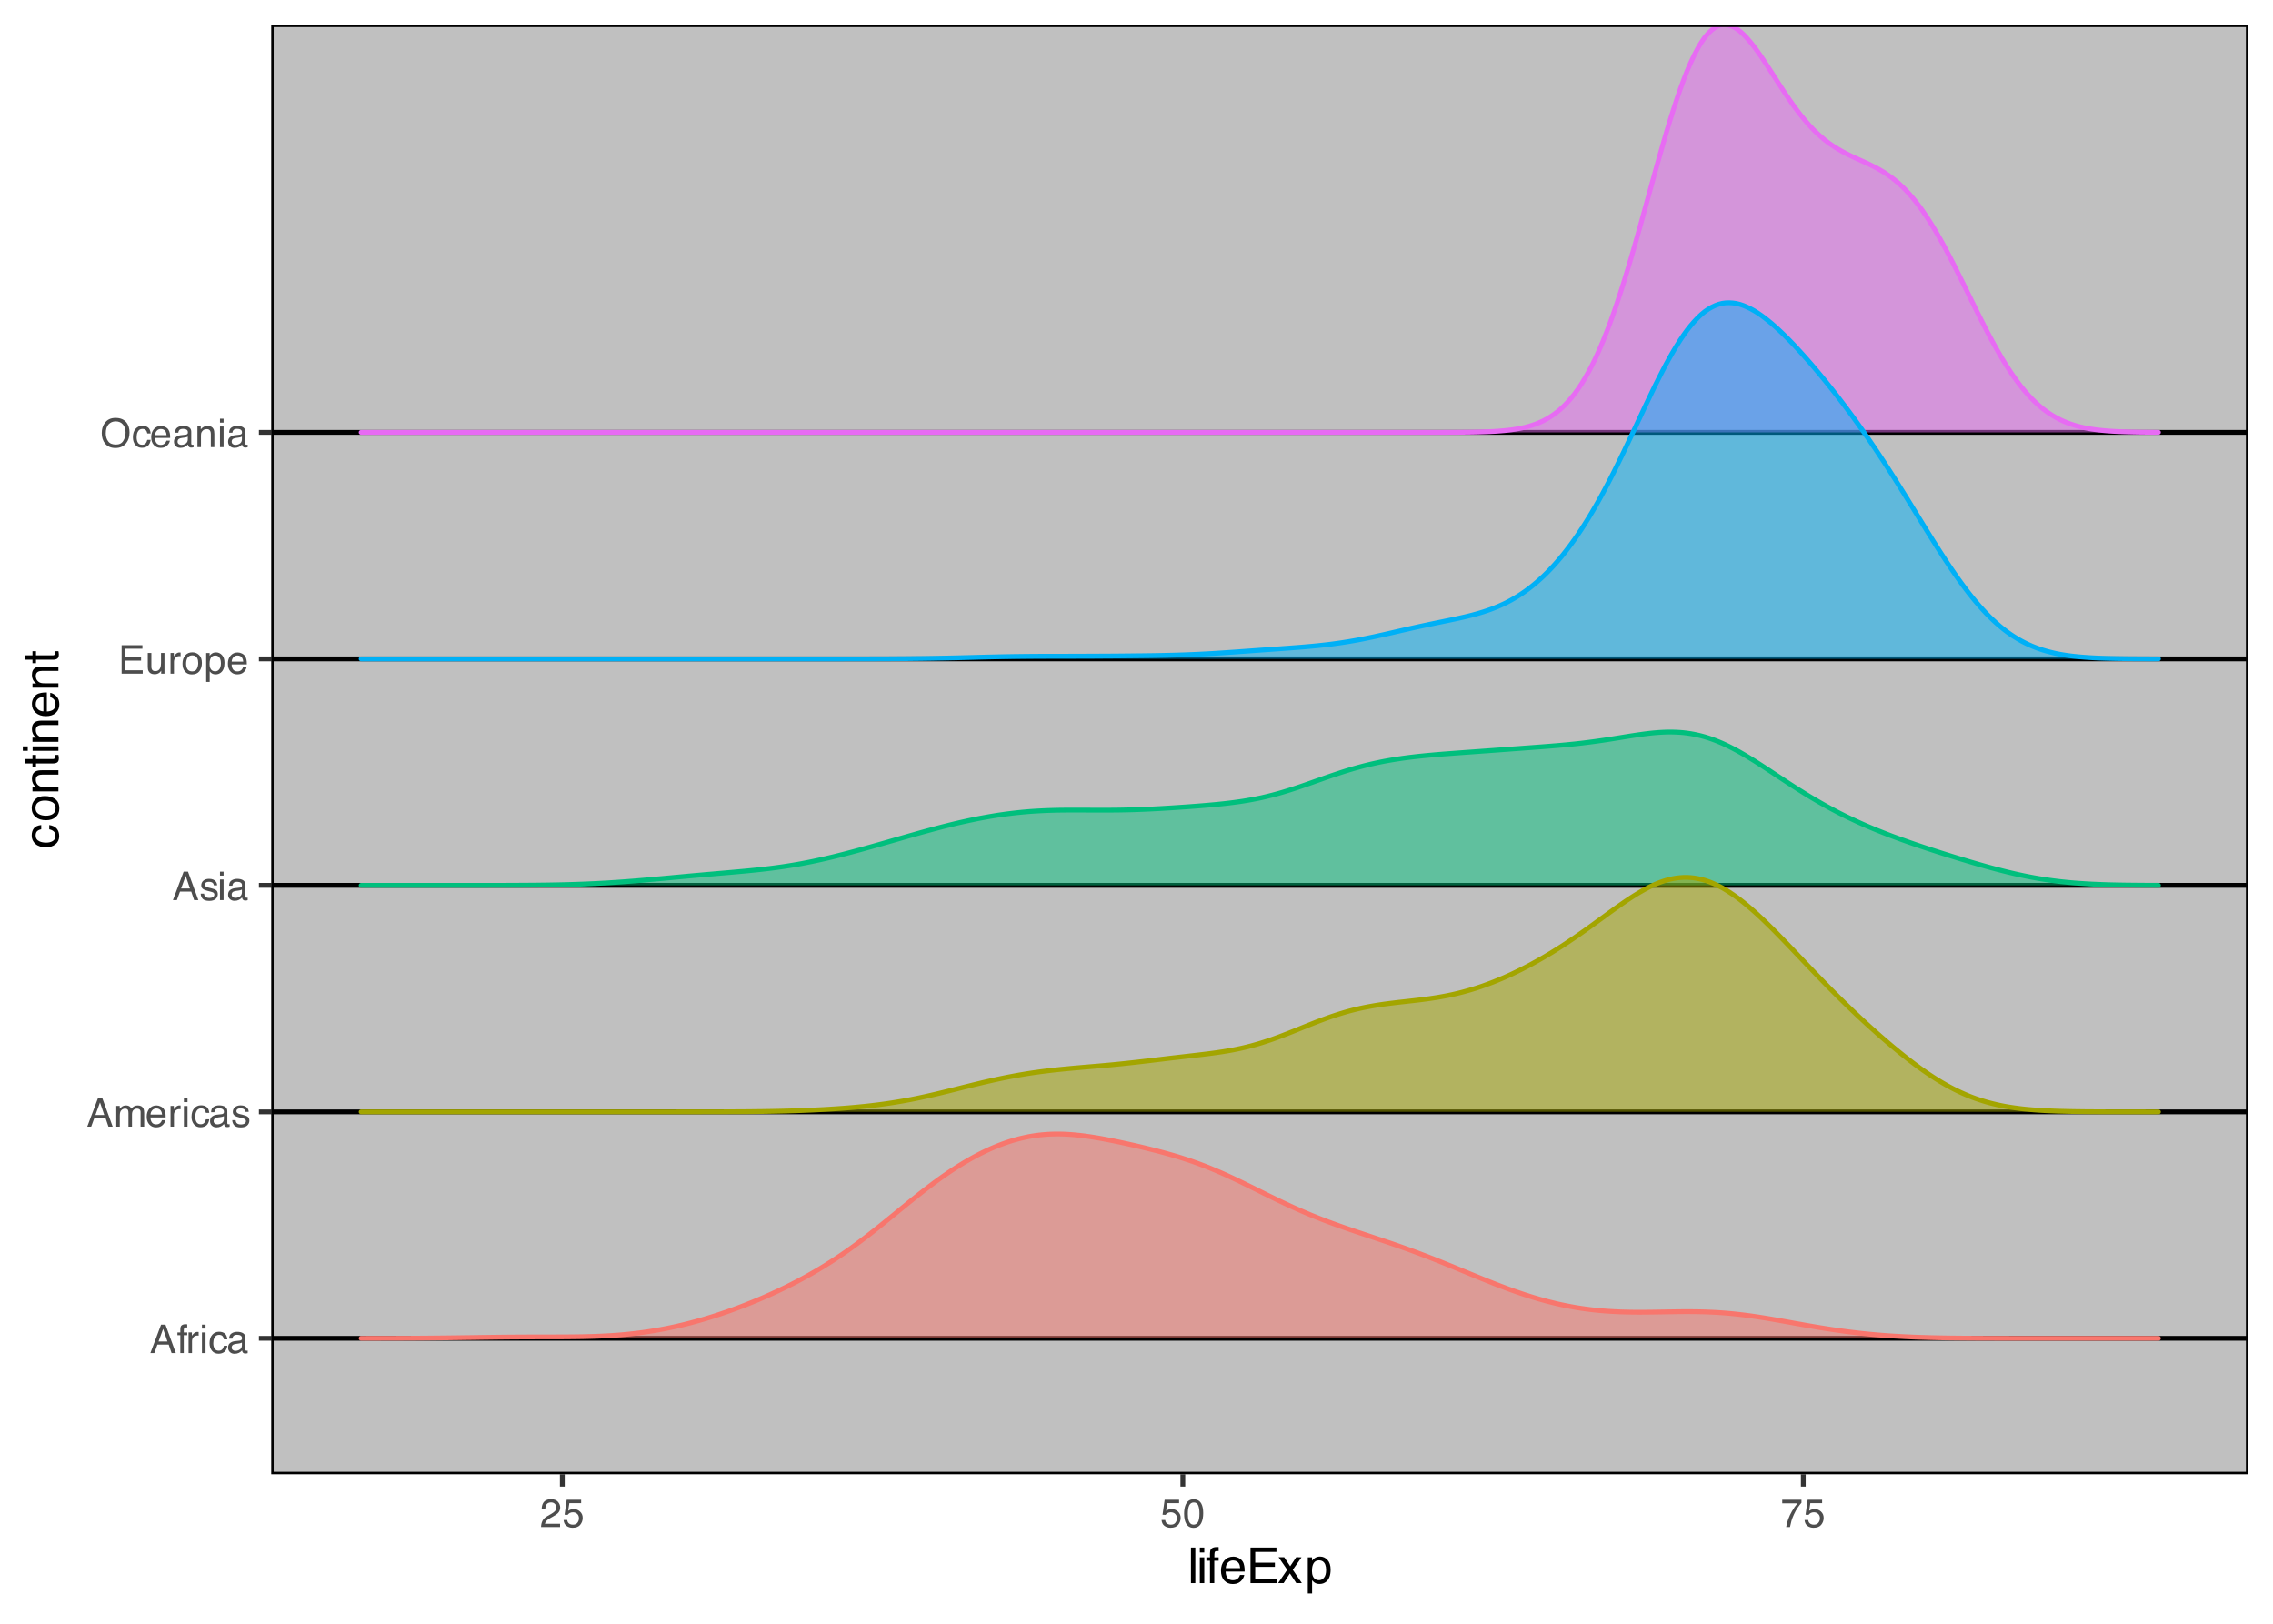 <?xml version="1.0" encoding="UTF-8"?>
<svg xmlns="http://www.w3.org/2000/svg" xmlns:xlink="http://www.w3.org/1999/xlink" width="504" height="360" viewBox="0 0 504 360">
<defs>
<g>
<g id="glyph-0-0">
<path d="M 0.281 0 L 0.281 -6.312 L 5.297 -6.312 L 5.297 0 Z M 4.5 -0.797 L 4.5 -5.516 L 1.078 -5.516 L 1.078 -0.797 Z M 4.5 -0.797 "/>
</g>
<g id="glyph-0-1">
<path d="M 3.906 -2.578 L 2.953 -5.375 L 1.938 -2.578 Z M 2.5 -6.312 L 3.469 -6.312 L 5.766 0 L 4.828 0 L 4.188 -1.891 L 1.688 -1.891 L 1 0 L 0.125 0 Z M 2.5 -6.312 "/>
</g>
<g id="glyph-0-2">
<path d="M 0.766 -5.297 C 0.773 -5.617 0.828 -5.852 0.922 -6 C 1.109 -6.27 1.457 -6.406 1.969 -6.406 C 2.02 -6.406 2.07 -6.398 2.125 -6.391 C 2.176 -6.391 2.234 -6.391 2.297 -6.391 L 2.297 -5.672 C 2.211 -5.68 2.156 -5.688 2.125 -5.688 C 2.094 -5.688 2.055 -5.688 2.016 -5.688 C 1.785 -5.688 1.645 -5.625 1.594 -5.5 C 1.551 -5.383 1.531 -5.078 1.531 -4.578 L 2.297 -4.578 L 2.297 -3.969 L 1.531 -3.969 L 1.531 0 L 0.766 0 L 0.766 -3.969 L 0.125 -3.969 L 0.125 -4.578 L 0.766 -4.578 Z M 0.766 -5.297 "/>
</g>
<g id="glyph-0-3">
<path d="M 0.594 -4.594 L 1.328 -4.594 L 1.328 -3.812 C 1.379 -3.957 1.523 -4.141 1.766 -4.359 C 2.004 -4.586 2.273 -4.703 2.578 -4.703 C 2.586 -4.703 2.609 -4.695 2.641 -4.688 C 2.68 -4.688 2.742 -4.688 2.828 -4.688 L 2.828 -3.859 C 2.773 -3.867 2.727 -3.875 2.688 -3.875 C 2.656 -3.883 2.617 -3.891 2.578 -3.891 C 2.18 -3.891 1.879 -3.766 1.672 -3.516 C 1.461 -3.266 1.359 -2.973 1.359 -2.641 L 1.359 0 L 0.594 0 Z M 0.594 -4.594 "/>
</g>
<g id="glyph-0-4">
<path d="M 0.562 -4.578 L 1.359 -4.578 L 1.359 0 L 0.562 0 Z M 0.562 -6.312 L 1.359 -6.312 L 1.359 -5.438 L 0.562 -5.438 Z M 0.562 -6.312 "/>
</g>
<g id="glyph-0-5">
<path d="M 2.344 -4.734 C 2.863 -4.734 3.285 -4.609 3.609 -4.359 C 3.93 -4.109 4.125 -3.672 4.188 -3.047 L 3.438 -3.047 C 3.395 -3.336 3.289 -3.578 3.125 -3.766 C 2.957 -3.953 2.695 -4.047 2.344 -4.047 C 1.852 -4.047 1.5 -3.801 1.281 -3.312 C 1.145 -3.008 1.078 -2.629 1.078 -2.172 C 1.078 -1.703 1.172 -1.312 1.359 -1 C 1.555 -0.688 1.867 -0.531 2.297 -0.531 C 2.609 -0.531 2.859 -0.625 3.047 -0.812 C 3.234 -1.008 3.363 -1.281 3.438 -1.625 L 4.188 -1.625 C 4.102 -1.02 3.891 -0.57 3.547 -0.281 C 3.203 0 2.766 0.141 2.234 0.141 C 1.629 0.141 1.145 -0.078 0.781 -0.516 C 0.426 -0.961 0.25 -1.516 0.25 -2.172 C 0.25 -2.984 0.445 -3.613 0.844 -4.062 C 1.238 -4.508 1.738 -4.734 2.344 -4.734 Z M 2.219 -4.719 Z M 2.219 -4.719 "/>
</g>
<g id="glyph-0-6">
<path d="M 1.156 -1.219 C 1.156 -1 1.238 -0.82 1.406 -0.688 C 1.57 -0.562 1.766 -0.5 1.984 -0.5 C 2.254 -0.5 2.52 -0.562 2.781 -0.688 C 3.207 -0.895 3.422 -1.238 3.422 -1.719 L 3.422 -2.344 C 3.328 -2.281 3.203 -2.227 3.047 -2.188 C 2.898 -2.145 2.754 -2.117 2.609 -2.109 L 2.141 -2.047 C 1.867 -2.004 1.66 -1.945 1.516 -1.875 C 1.273 -1.738 1.156 -1.52 1.156 -1.219 Z M 3.031 -2.781 C 3.207 -2.812 3.328 -2.891 3.391 -3.016 C 3.422 -3.078 3.438 -3.176 3.438 -3.312 C 3.438 -3.57 3.344 -3.758 3.156 -3.875 C 2.969 -4 2.703 -4.062 2.359 -4.062 C 1.953 -4.062 1.664 -3.953 1.5 -3.734 C 1.406 -3.609 1.344 -3.43 1.312 -3.203 L 0.594 -3.203 C 0.602 -3.766 0.785 -4.156 1.141 -4.375 C 1.492 -4.602 1.906 -4.719 2.375 -4.719 C 2.914 -4.719 3.352 -4.613 3.688 -4.406 C 4.02 -4.195 4.188 -3.875 4.188 -3.438 L 4.188 -0.797 C 4.188 -0.711 4.203 -0.645 4.234 -0.594 C 4.273 -0.551 4.348 -0.531 4.453 -0.531 C 4.484 -0.531 4.52 -0.531 4.562 -0.531 C 4.602 -0.531 4.648 -0.535 4.703 -0.547 L 4.703 0.016 C 4.578 0.055 4.484 0.078 4.422 0.078 C 4.359 0.086 4.273 0.094 4.172 0.094 C 3.898 0.094 3.707 0 3.594 -0.188 C 3.531 -0.281 3.484 -0.422 3.453 -0.609 C 3.297 -0.398 3.07 -0.219 2.781 -0.062 C 2.488 0.082 2.16 0.156 1.797 0.156 C 1.367 0.156 1.02 0.023 0.75 -0.234 C 0.488 -0.492 0.359 -0.816 0.359 -1.203 C 0.359 -1.629 0.488 -1.957 0.75 -2.188 C 1.02 -2.426 1.367 -2.578 1.797 -2.641 Z M 2.391 -4.719 Z M 2.391 -4.719 "/>
</g>
<g id="glyph-0-7">
<path d="M 0.562 -4.594 L 1.328 -4.594 L 1.328 -3.953 C 1.516 -4.172 1.68 -4.332 1.828 -4.438 C 2.086 -4.613 2.379 -4.703 2.703 -4.703 C 3.066 -4.703 3.359 -4.613 3.578 -4.438 C 3.703 -4.332 3.816 -4.18 3.922 -3.984 C 4.098 -4.223 4.301 -4.398 4.531 -4.516 C 4.758 -4.641 5.02 -4.703 5.312 -4.703 C 5.926 -4.703 6.348 -4.477 6.578 -4.031 C 6.691 -3.789 6.75 -3.469 6.75 -3.062 L 6.75 0 L 5.953 0 L 5.953 -3.203 C 5.953 -3.504 5.875 -3.711 5.719 -3.828 C 5.57 -3.941 5.383 -4 5.156 -4 C 4.852 -4 4.594 -3.895 4.375 -3.688 C 4.156 -3.488 4.047 -3.148 4.047 -2.672 L 4.047 0 L 3.266 0 L 3.266 -3 C 3.266 -3.312 3.227 -3.539 3.156 -3.688 C 3.039 -3.895 2.82 -4 2.5 -4 C 2.207 -4 1.941 -3.883 1.703 -3.656 C 1.461 -3.438 1.344 -3.031 1.344 -2.438 L 1.344 0 L 0.562 0 Z M 0.562 -4.594 "/>
</g>
<g id="glyph-0-8">
<path d="M 2.484 -4.703 C 2.805 -4.703 3.117 -4.625 3.422 -4.469 C 3.734 -4.32 3.969 -4.125 4.125 -3.875 C 4.281 -3.645 4.383 -3.375 4.438 -3.062 C 4.488 -2.852 4.516 -2.516 4.516 -2.047 L 1.141 -2.047 C 1.148 -1.586 1.258 -1.211 1.469 -0.922 C 1.676 -0.641 1.992 -0.5 2.422 -0.5 C 2.828 -0.5 3.148 -0.633 3.391 -0.906 C 3.523 -1.062 3.625 -1.238 3.688 -1.438 L 4.453 -1.438 C 4.43 -1.27 4.363 -1.082 4.25 -0.875 C 4.133 -0.664 4.004 -0.5 3.859 -0.375 C 3.629 -0.145 3.344 0.008 3 0.094 C 2.812 0.133 2.598 0.156 2.359 0.156 C 1.785 0.156 1.301 -0.051 0.906 -0.469 C 0.508 -0.883 0.312 -1.469 0.312 -2.219 C 0.312 -2.945 0.508 -3.539 0.906 -4 C 1.312 -4.469 1.836 -4.703 2.484 -4.703 Z M 3.719 -2.672 C 3.688 -3.004 3.613 -3.27 3.5 -3.469 C 3.281 -3.844 2.926 -4.031 2.438 -4.031 C 2.082 -4.031 1.785 -3.898 1.547 -3.641 C 1.305 -3.391 1.176 -3.066 1.156 -2.672 Z M 2.406 -4.719 Z M 2.406 -4.719 "/>
</g>
<g id="glyph-0-9">
<path d="M 1.031 -1.438 C 1.051 -1.188 1.113 -0.988 1.219 -0.844 C 1.414 -0.602 1.754 -0.484 2.234 -0.484 C 2.516 -0.484 2.766 -0.539 2.984 -0.656 C 3.203 -0.781 3.312 -0.973 3.312 -1.234 C 3.312 -1.43 3.223 -1.582 3.047 -1.688 C 2.941 -1.75 2.723 -1.82 2.391 -1.906 L 1.781 -2.062 C 1.383 -2.164 1.094 -2.273 0.906 -2.391 C 0.57 -2.598 0.406 -2.891 0.406 -3.266 C 0.406 -3.691 0.562 -4.039 0.875 -4.312 C 1.195 -4.582 1.617 -4.719 2.141 -4.719 C 2.836 -4.719 3.336 -4.516 3.641 -4.109 C 3.836 -3.848 3.93 -3.57 3.922 -3.281 L 3.203 -3.281 C 3.18 -3.457 3.117 -3.613 3.016 -3.75 C 2.836 -3.957 2.531 -4.062 2.094 -4.062 C 1.801 -4.062 1.578 -4.004 1.422 -3.891 C 1.273 -3.773 1.203 -3.629 1.203 -3.453 C 1.203 -3.254 1.301 -3.094 1.5 -2.969 C 1.613 -2.895 1.781 -2.832 2 -2.781 L 2.516 -2.656 C 3.066 -2.52 3.438 -2.391 3.625 -2.266 C 3.926 -2.066 4.078 -1.754 4.078 -1.328 C 4.078 -0.922 3.922 -0.566 3.609 -0.266 C 3.305 0.023 2.832 0.172 2.188 0.172 C 1.508 0.172 1.023 0.02 0.734 -0.281 C 0.453 -0.594 0.301 -0.977 0.281 -1.438 Z M 2.172 -4.719 Z M 2.172 -4.719 "/>
</g>
<g id="glyph-0-10">
<path d="M 0.75 -6.312 L 5.359 -6.312 L 5.359 -5.531 L 1.578 -5.531 L 1.578 -3.625 L 5.062 -3.625 L 5.062 -2.891 L 1.578 -2.891 L 1.578 -0.75 L 5.422 -0.75 L 5.422 0 L 0.75 0 Z M 3.078 -6.312 Z M 3.078 -6.312 "/>
</g>
<g id="glyph-0-11">
<path d="M 1.344 -4.594 L 1.344 -1.547 C 1.344 -1.305 1.379 -1.113 1.453 -0.969 C 1.586 -0.695 1.844 -0.562 2.219 -0.562 C 2.758 -0.562 3.125 -0.801 3.312 -1.281 C 3.426 -1.539 3.484 -1.895 3.484 -2.344 L 3.484 -4.594 L 4.25 -4.594 L 4.25 0 L 3.516 0 L 3.531 -0.672 C 3.426 -0.504 3.301 -0.359 3.156 -0.234 C 2.863 0.004 2.504 0.125 2.078 0.125 C 1.422 0.125 0.977 -0.094 0.75 -0.531 C 0.613 -0.77 0.547 -1.082 0.547 -1.469 L 0.547 -4.594 Z M 2.406 -4.719 Z M 2.406 -4.719 "/>
</g>
<g id="glyph-0-12">
<path d="M 2.391 -0.5 C 2.898 -0.5 3.25 -0.691 3.438 -1.078 C 3.633 -1.461 3.734 -1.895 3.734 -2.375 C 3.734 -2.801 3.664 -3.148 3.531 -3.422 C 3.312 -3.848 2.938 -4.062 2.406 -4.062 C 1.926 -4.062 1.578 -3.879 1.359 -3.516 C 1.148 -3.16 1.047 -2.727 1.047 -2.219 C 1.047 -1.727 1.148 -1.316 1.359 -0.984 C 1.578 -0.66 1.922 -0.5 2.391 -0.5 Z M 2.422 -4.734 C 3.016 -4.734 3.516 -4.535 3.922 -4.141 C 4.336 -3.742 4.547 -3.16 4.547 -2.391 C 4.547 -1.648 4.363 -1.035 4 -0.547 C 3.633 -0.066 3.07 0.172 2.312 0.172 C 1.688 0.172 1.188 -0.039 0.812 -0.469 C 0.438 -0.895 0.25 -1.473 0.25 -2.203 C 0.25 -2.973 0.445 -3.586 0.844 -4.047 C 1.238 -4.504 1.766 -4.734 2.422 -4.734 Z M 2.391 -4.719 Z M 2.391 -4.719 "/>
</g>
<g id="glyph-0-13">
<path d="M 2.516 -0.516 C 2.867 -0.516 3.164 -0.664 3.406 -0.969 C 3.645 -1.27 3.766 -1.723 3.766 -2.328 C 3.766 -2.691 3.711 -3.004 3.609 -3.266 C 3.41 -3.773 3.047 -4.031 2.516 -4.031 C 1.973 -4.031 1.602 -3.766 1.406 -3.234 C 1.301 -2.941 1.25 -2.578 1.25 -2.141 C 1.25 -1.785 1.301 -1.484 1.406 -1.234 C 1.602 -0.754 1.973 -0.516 2.516 -0.516 Z M 0.5 -4.578 L 1.266 -4.578 L 1.266 -3.969 C 1.41 -4.176 1.578 -4.336 1.766 -4.453 C 2.023 -4.629 2.332 -4.719 2.688 -4.719 C 3.207 -4.719 3.648 -4.516 4.016 -4.109 C 4.379 -3.711 4.562 -3.145 4.562 -2.406 C 4.562 -1.395 4.297 -0.676 3.766 -0.25 C 3.43 0.02 3.047 0.156 2.609 0.156 C 2.266 0.156 1.973 0.074 1.734 -0.078 C 1.598 -0.16 1.445 -0.305 1.281 -0.516 L 1.281 1.828 L 0.5 1.828 Z M 0.5 -4.578 "/>
</g>
<g id="glyph-0-14">
<path d="M 3.391 -6.484 C 4.504 -6.484 5.332 -6.125 5.875 -5.406 C 6.289 -4.844 6.5 -4.129 6.5 -3.266 C 6.5 -2.316 6.258 -1.535 5.781 -0.922 C 5.219 -0.18 4.414 0.188 3.375 0.188 C 2.406 0.188 1.645 -0.133 1.094 -0.781 C 0.594 -1.395 0.344 -2.176 0.344 -3.125 C 0.344 -3.977 0.555 -4.707 0.984 -5.312 C 1.523 -6.094 2.328 -6.484 3.391 -6.484 Z M 3.484 -0.578 C 4.234 -0.578 4.773 -0.848 5.109 -1.391 C 5.453 -1.93 5.625 -2.551 5.625 -3.25 C 5.625 -3.988 5.426 -4.582 5.031 -5.031 C 4.645 -5.488 4.113 -5.719 3.438 -5.719 C 2.789 -5.719 2.258 -5.492 1.844 -5.047 C 1.438 -4.598 1.234 -3.938 1.234 -3.062 C 1.234 -2.363 1.41 -1.773 1.766 -1.297 C 2.117 -0.816 2.691 -0.578 3.484 -0.578 Z M 3.422 -6.484 Z M 3.422 -6.484 "/>
</g>
<g id="glyph-0-15">
<path d="M 0.562 -4.594 L 1.297 -4.594 L 1.297 -3.953 C 1.516 -4.211 1.742 -4.398 1.984 -4.516 C 2.234 -4.641 2.508 -4.703 2.812 -4.703 C 3.457 -4.703 3.895 -4.473 4.125 -4.016 C 4.25 -3.766 4.312 -3.41 4.312 -2.953 L 4.312 0 L 3.531 0 L 3.531 -2.906 C 3.531 -3.176 3.488 -3.398 3.406 -3.578 C 3.27 -3.859 3.02 -4 2.656 -4 C 2.477 -4 2.328 -3.984 2.203 -3.953 C 1.992 -3.891 1.812 -3.766 1.656 -3.578 C 1.52 -3.422 1.43 -3.258 1.391 -3.094 C 1.359 -2.938 1.344 -2.707 1.344 -2.406 L 1.344 0 L 0.562 0 Z M 2.391 -4.719 Z M 2.391 -4.719 "/>
</g>
<g id="glyph-0-16">
<path d="M 0.281 0 C 0.301 -0.531 0.406 -0.988 0.594 -1.375 C 0.789 -1.77 1.164 -2.129 1.719 -2.453 L 2.547 -2.922 C 2.91 -3.141 3.164 -3.328 3.312 -3.484 C 3.551 -3.711 3.672 -3.984 3.672 -4.297 C 3.672 -4.648 3.562 -4.93 3.344 -5.141 C 3.133 -5.359 2.848 -5.469 2.484 -5.469 C 1.961 -5.469 1.598 -5.266 1.391 -4.859 C 1.285 -4.648 1.227 -4.352 1.219 -3.969 L 0.422 -3.969 C 0.43 -4.5 0.531 -4.938 0.719 -5.281 C 1.051 -5.875 1.645 -6.172 2.5 -6.172 C 3.195 -6.172 3.707 -5.977 4.031 -5.594 C 4.363 -5.219 4.531 -4.797 4.531 -4.328 C 4.531 -3.836 4.352 -3.414 4 -3.062 C 3.801 -2.863 3.441 -2.617 2.922 -2.328 L 2.344 -2 C 2.062 -1.844 1.836 -1.695 1.672 -1.562 C 1.391 -1.312 1.211 -1.035 1.141 -0.734 L 4.5 -0.734 L 4.5 0 Z M 0.281 0 "/>
</g>
<g id="glyph-0-17">
<path d="M 1.094 -1.562 C 1.133 -1.125 1.336 -0.82 1.703 -0.656 C 1.879 -0.57 2.094 -0.531 2.344 -0.531 C 2.801 -0.531 3.141 -0.676 3.359 -0.969 C 3.578 -1.258 3.688 -1.582 3.688 -1.938 C 3.688 -2.363 3.555 -2.691 3.297 -2.922 C 3.035 -3.16 2.719 -3.281 2.344 -3.281 C 2.082 -3.281 1.852 -3.227 1.656 -3.125 C 1.469 -3.02 1.305 -2.879 1.172 -2.703 L 0.5 -2.734 L 0.969 -6.047 L 4.172 -6.047 L 4.172 -5.297 L 1.562 -5.297 L 1.297 -3.594 C 1.43 -3.695 1.566 -3.773 1.703 -3.828 C 1.93 -3.93 2.195 -3.984 2.5 -3.984 C 3.062 -3.984 3.535 -3.801 3.922 -3.438 C 4.316 -3.07 4.516 -2.609 4.516 -2.047 C 4.516 -1.461 4.332 -0.945 3.969 -0.5 C 3.613 -0.062 3.047 0.156 2.266 0.156 C 1.754 0.156 1.305 0.012 0.922 -0.266 C 0.547 -0.547 0.332 -0.977 0.281 -1.562 Z M 1.094 -1.562 "/>
</g>
<g id="glyph-0-18">
<path d="M 2.375 -6.156 C 3.176 -6.156 3.754 -5.828 4.109 -5.172 C 4.379 -4.66 4.516 -3.961 4.516 -3.078 C 4.516 -2.242 4.391 -1.555 4.141 -1.016 C 3.785 -0.223 3.195 0.172 2.375 0.172 C 1.633 0.172 1.082 -0.148 0.719 -0.797 C 0.426 -1.328 0.281 -2.047 0.281 -2.953 C 0.281 -3.648 0.367 -4.25 0.547 -4.75 C 0.879 -5.688 1.488 -6.156 2.375 -6.156 Z M 2.375 -0.531 C 2.77 -0.531 3.086 -0.707 3.328 -1.062 C 3.566 -1.426 3.688 -2.086 3.688 -3.047 C 3.688 -3.754 3.598 -4.332 3.422 -4.781 C 3.254 -5.227 2.922 -5.453 2.422 -5.453 C 1.973 -5.453 1.641 -5.238 1.422 -4.812 C 1.211 -4.383 1.109 -3.754 1.109 -2.922 C 1.109 -2.297 1.176 -1.789 1.312 -1.406 C 1.52 -0.82 1.875 -0.531 2.375 -0.531 Z M 2.375 -0.531 "/>
</g>
<g id="glyph-0-19">
<path d="M 4.594 -6.047 L 4.594 -5.375 C 4.395 -5.176 4.129 -4.836 3.797 -4.359 C 3.473 -3.891 3.188 -3.379 2.938 -2.828 C 2.688 -2.297 2.5 -1.812 2.375 -1.375 C 2.289 -1.082 2.18 -0.625 2.047 0 L 1.203 0 C 1.391 -1.176 1.816 -2.344 2.484 -3.5 C 2.879 -4.188 3.289 -4.773 3.719 -5.266 L 0.328 -5.266 L 0.328 -6.047 Z M 4.594 -6.047 "/>
</g>
<g id="glyph-1-0">
<path d="M 0.359 0 L 0.359 -7.891 L 6.625 -7.891 L 6.625 0 Z M 5.625 -0.984 L 5.625 -6.906 L 1.344 -6.906 L 1.344 -0.984 Z M 5.625 -0.984 "/>
</g>
<g id="glyph-1-1">
<path d="M 0.734 -7.891 L 1.703 -7.891 L 1.703 0 L 0.734 0 Z M 0.734 -7.891 "/>
</g>
<g id="glyph-1-2">
<path d="M 0.703 -5.719 L 1.688 -5.719 L 1.688 0 L 0.703 0 Z M 0.703 -7.891 L 1.688 -7.891 L 1.688 -6.797 L 0.703 -6.797 Z M 0.703 -7.891 "/>
</g>
<g id="glyph-1-3">
<path d="M 0.953 -6.625 C 0.961 -7.031 1.031 -7.328 1.156 -7.516 C 1.383 -7.836 1.82 -8 2.469 -8 C 2.531 -8 2.594 -8 2.656 -8 C 2.719 -8 2.789 -7.992 2.875 -7.984 L 2.875 -7.094 C 2.77 -7.102 2.695 -7.109 2.656 -7.109 C 2.613 -7.109 2.57 -7.109 2.531 -7.109 C 2.238 -7.109 2.062 -7.031 2 -6.875 C 1.945 -6.727 1.922 -6.344 1.922 -5.719 L 2.875 -5.719 L 2.875 -4.969 L 1.906 -4.969 L 1.906 0 L 0.953 0 L 0.953 -4.969 L 0.156 -4.969 L 0.156 -5.719 L 0.953 -5.719 Z M 0.953 -6.625 "/>
</g>
<g id="glyph-1-4">
<path d="M 3.109 -5.875 C 3.516 -5.875 3.906 -5.781 4.281 -5.594 C 4.664 -5.406 4.961 -5.156 5.172 -4.844 C 5.359 -4.562 5.484 -4.223 5.547 -3.828 C 5.609 -3.566 5.641 -3.145 5.641 -2.562 L 1.422 -2.562 C 1.441 -1.977 1.578 -1.508 1.828 -1.156 C 2.086 -0.812 2.488 -0.641 3.031 -0.641 C 3.539 -0.641 3.945 -0.805 4.25 -1.141 C 4.414 -1.328 4.535 -1.551 4.609 -1.812 L 5.562 -1.812 C 5.531 -1.594 5.441 -1.352 5.297 -1.094 C 5.16 -0.832 5.004 -0.625 4.828 -0.469 C 4.535 -0.176 4.176 0.02 3.75 0.125 C 3.508 0.176 3.242 0.203 2.953 0.203 C 2.234 0.203 1.625 -0.055 1.125 -0.578 C 0.633 -1.098 0.391 -1.828 0.391 -2.766 C 0.391 -3.691 0.641 -4.441 1.141 -5.016 C 1.641 -5.586 2.297 -5.875 3.109 -5.875 Z M 4.641 -3.328 C 4.609 -3.754 4.52 -4.094 4.375 -4.344 C 4.102 -4.801 3.66 -5.031 3.047 -5.031 C 2.598 -5.031 2.223 -4.867 1.922 -4.547 C 1.629 -4.234 1.473 -3.828 1.453 -3.328 Z M 3.016 -5.891 Z M 3.016 -5.891 "/>
</g>
<g id="glyph-1-5">
<path d="M 0.938 -7.891 L 6.688 -7.891 L 6.688 -6.922 L 1.984 -6.922 L 1.984 -4.531 L 6.344 -4.531 L 6.344 -3.609 L 1.984 -3.609 L 1.984 -0.938 L 6.766 -0.938 L 6.766 0 L 0.938 0 Z M 3.859 -7.891 Z M 3.859 -7.891 "/>
</g>
<g id="glyph-1-6">
<path d="M 0.156 -5.75 L 1.406 -5.75 L 2.734 -3.734 L 4.078 -5.75 L 5.25 -5.719 L 3.312 -2.953 L 5.328 0 L 4.094 0 L 2.672 -2.156 L 1.281 0 L 0.062 0 L 2.078 -2.953 Z M 0.156 -5.75 "/>
</g>
<g id="glyph-1-7">
<path d="M 3.141 -0.656 C 3.586 -0.656 3.957 -0.844 4.25 -1.219 C 4.551 -1.594 4.703 -2.156 4.703 -2.906 C 4.703 -3.363 4.641 -3.758 4.516 -4.094 C 4.266 -4.727 3.805 -5.047 3.141 -5.047 C 2.461 -5.047 2.004 -4.711 1.766 -4.047 C 1.629 -3.68 1.562 -3.223 1.562 -2.672 C 1.562 -2.234 1.629 -1.859 1.766 -1.547 C 2.016 -0.953 2.473 -0.656 3.141 -0.656 Z M 0.641 -5.719 L 1.578 -5.719 L 1.578 -4.969 C 1.766 -5.227 1.973 -5.426 2.203 -5.562 C 2.535 -5.781 2.922 -5.891 3.359 -5.891 C 4.004 -5.891 4.555 -5.641 5.016 -5.141 C 5.473 -4.641 5.703 -3.926 5.703 -3 C 5.703 -1.75 5.375 -0.852 4.719 -0.312 C 4.301 0.02 3.816 0.188 3.266 0.188 C 2.828 0.188 2.461 0.09 2.172 -0.094 C 2.004 -0.195 1.812 -0.379 1.594 -0.641 L 1.594 2.297 L 0.641 2.297 Z M 0.641 -5.719 "/>
</g>
<g id="glyph-2-0">
<path d="M 0 -0.359 L -7.891 -0.359 L -7.891 -6.625 L 0 -6.625 Z M -0.984 -5.625 L -6.906 -5.625 L -6.906 -1.344 L -0.984 -1.344 Z M -0.984 -5.625 "/>
</g>
<g id="glyph-2-1">
<path d="M -5.922 -2.922 C -5.922 -3.578 -5.758 -4.109 -5.438 -4.516 C -5.125 -4.922 -4.582 -5.164 -3.812 -5.25 L -3.812 -4.297 C -4.164 -4.242 -4.457 -4.113 -4.688 -3.906 C -4.926 -3.707 -5.047 -3.379 -5.047 -2.922 C -5.047 -2.305 -4.75 -1.867 -4.156 -1.609 C -3.758 -1.43 -3.273 -1.344 -2.703 -1.344 C -2.129 -1.344 -1.645 -1.461 -1.25 -1.703 C -0.852 -1.953 -0.656 -2.336 -0.656 -2.859 C -0.656 -3.266 -0.773 -3.582 -1.016 -3.812 C -1.266 -4.051 -1.602 -4.211 -2.031 -4.297 L -2.031 -5.25 C -1.27 -5.133 -0.711 -4.863 -0.359 -4.438 C -0.004 -4.008 0.172 -3.457 0.172 -2.781 C 0.172 -2.031 -0.102 -1.43 -0.656 -0.984 C -1.207 -0.535 -1.895 -0.312 -2.719 -0.312 C -3.727 -0.312 -4.516 -0.555 -5.078 -1.047 C -5.641 -1.535 -5.922 -2.16 -5.922 -2.922 Z M -5.891 -2.781 Z M -5.891 -2.781 "/>
</g>
<g id="glyph-2-2">
<path d="M -0.625 -2.984 C -0.625 -3.629 -0.863 -4.07 -1.344 -4.312 C -1.832 -4.551 -2.375 -4.672 -2.969 -4.672 C -3.508 -4.672 -3.945 -4.582 -4.281 -4.406 C -4.812 -4.133 -5.078 -3.664 -5.078 -3 C -5.078 -2.406 -4.848 -1.973 -4.391 -1.703 C -3.941 -1.441 -3.398 -1.312 -2.766 -1.312 C -2.148 -1.312 -1.641 -1.441 -1.234 -1.703 C -0.828 -1.973 -0.625 -2.398 -0.625 -2.984 Z M -5.922 -3.031 C -5.922 -3.77 -5.672 -4.395 -5.172 -4.906 C -4.68 -5.414 -3.957 -5.672 -3 -5.672 C -2.07 -5.672 -1.305 -5.445 -0.703 -5 C -0.098 -4.551 0.203 -3.852 0.203 -2.906 C 0.203 -2.113 -0.062 -1.484 -0.594 -1.016 C -1.125 -0.547 -1.844 -0.312 -2.75 -0.312 C -3.719 -0.312 -4.488 -0.555 -5.062 -1.047 C -5.633 -1.535 -5.922 -2.195 -5.922 -3.031 Z M -5.891 -3 Z M -5.891 -3 "/>
</g>
<g id="glyph-2-3">
<path d="M -5.75 -0.703 L -5.75 -1.625 L -4.938 -1.625 C -5.27 -1.895 -5.508 -2.18 -5.656 -2.484 C -5.801 -2.797 -5.875 -3.133 -5.875 -3.5 C -5.875 -4.32 -5.594 -4.875 -5.031 -5.156 C -4.719 -5.312 -4.27 -5.391 -3.688 -5.391 L 0 -5.391 L 0 -4.422 L -3.625 -4.422 C -3.977 -4.422 -4.258 -4.367 -4.469 -4.266 C -4.832 -4.086 -5.016 -3.773 -5.016 -3.328 C -5.016 -3.098 -4.988 -2.91 -4.938 -2.766 C -4.863 -2.492 -4.707 -2.258 -4.469 -2.062 C -4.281 -1.906 -4.082 -1.801 -3.875 -1.75 C -3.676 -1.695 -3.391 -1.672 -3.016 -1.672 L 0 -1.672 L 0 -0.703 Z M -5.891 -2.984 Z M -5.891 -2.984 "/>
</g>
<g id="glyph-2-4">
<path d="M -7.359 -0.906 L -7.359 -1.875 L -5.75 -1.875 L -5.75 -2.797 L -4.969 -2.797 L -4.969 -1.875 L -1.203 -1.875 C -1.004 -1.875 -0.875 -1.941 -0.812 -2.078 C -0.77 -2.16 -0.75 -2.285 -0.75 -2.453 C -0.75 -2.504 -0.75 -2.555 -0.75 -2.609 C -0.75 -2.66 -0.754 -2.723 -0.766 -2.797 L 0 -2.797 C 0.031 -2.68 0.051 -2.562 0.062 -2.438 C 0.082 -2.32 0.094 -2.195 0.094 -2.062 C 0.094 -1.613 -0.02 -1.305 -0.25 -1.141 C -0.488 -0.984 -0.789 -0.906 -1.156 -0.906 L -4.969 -0.906 L -4.969 -0.125 L -5.75 -0.125 L -5.75 -0.906 Z M -7.359 -0.906 "/>
</g>
<g id="glyph-2-5">
<path d="M -5.719 -0.703 L -5.719 -1.688 L 0 -1.688 L 0 -0.703 Z M -7.891 -0.703 L -7.891 -1.688 L -6.797 -1.688 L -6.797 -0.703 Z M -7.891 -0.703 "/>
</g>
<g id="glyph-2-6">
<path d="M -5.875 -3.109 C -5.875 -3.516 -5.781 -3.906 -5.594 -4.281 C -5.406 -4.664 -5.156 -4.961 -4.844 -5.172 C -4.562 -5.359 -4.223 -5.484 -3.828 -5.547 C -3.566 -5.609 -3.145 -5.641 -2.562 -5.641 L -2.562 -1.422 C -1.977 -1.441 -1.508 -1.578 -1.156 -1.828 C -0.812 -2.086 -0.641 -2.488 -0.641 -3.031 C -0.641 -3.539 -0.805 -3.945 -1.141 -4.25 C -1.328 -4.414 -1.551 -4.535 -1.812 -4.609 L -1.812 -5.562 C -1.594 -5.531 -1.352 -5.441 -1.094 -5.297 C -0.832 -5.16 -0.625 -5.004 -0.469 -4.828 C -0.176 -4.535 0.02 -4.176 0.125 -3.75 C 0.176 -3.508 0.203 -3.242 0.203 -2.953 C 0.203 -2.234 -0.055 -1.625 -0.578 -1.125 C -1.098 -0.633 -1.828 -0.391 -2.766 -0.391 C -3.691 -0.391 -4.441 -0.641 -5.016 -1.141 C -5.586 -1.641 -5.875 -2.297 -5.875 -3.109 Z M -3.328 -4.641 C -3.754 -4.609 -4.094 -4.52 -4.344 -4.375 C -4.801 -4.102 -5.031 -3.66 -5.031 -3.047 C -5.031 -2.598 -4.867 -2.223 -4.547 -1.922 C -4.234 -1.629 -3.828 -1.473 -3.328 -1.453 Z M -5.891 -3.016 Z M -5.891 -3.016 "/>
</g>
</g>
<clipPath id="clip-0">
<path clip-rule="nonzero" d="M 60.152 5.48 L 498.523 5.48 L 498.523 326.852 L 60.152 326.852 Z M 60.152 5.48 "/>
</clipPath>
<clipPath id="clip-1">
<path clip-rule="nonzero" d="M 60.152 296 L 498.523 296 L 498.523 298 L 60.152 298 Z M 60.152 296 "/>
</clipPath>
<clipPath id="clip-2">
<path clip-rule="nonzero" d="M 60.152 245 L 498.523 245 L 498.523 248 L 60.152 248 Z M 60.152 245 "/>
</clipPath>
<clipPath id="clip-3">
<path clip-rule="nonzero" d="M 60.152 195 L 498.523 195 L 498.523 197 L 60.152 197 Z M 60.152 195 "/>
</clipPath>
<clipPath id="clip-4">
<path clip-rule="nonzero" d="M 60.152 145 L 498.523 145 L 498.523 147 L 60.152 147 Z M 60.152 145 "/>
</clipPath>
<clipPath id="clip-5">
<path clip-rule="nonzero" d="M 60.152 95 L 498.523 95 L 498.523 97 L 60.152 97 Z M 60.152 95 "/>
</clipPath>
<clipPath id="clip-6">
<path clip-rule="nonzero" d="M 80 5.48 L 479 5.48 L 479 96 L 80 96 Z M 80 5.48 "/>
</clipPath>
<clipPath id="clip-7">
<path clip-rule="nonzero" d="M 79 5.48 L 480 5.48 L 480 97 L 79 97 Z M 79 5.48 "/>
</clipPath>
<clipPath id="clip-8">
<path clip-rule="nonzero" d="M 60.152 5.48 L 498.523 5.48 L 498.523 326.852 L 60.152 326.852 Z M 60.152 5.48 "/>
</clipPath>
</defs>
<rect x="-50.4" y="-36" width="604.8" height="432" fill="rgb(100%, 100%, 100%)" fill-opacity="1"/>
<rect x="-50.4" y="-36" width="604.8" height="432" fill="rgb(100%, 100%, 100%)" fill-opacity="1"/>
<path fill="none" stroke-width="1.067" stroke-linecap="round" stroke-linejoin="round" stroke="rgb(100%, 100%, 100%)" stroke-opacity="1" stroke-miterlimit="10" d="M 0 360 L 504 360 L 504 0 L 0 0 Z M 0 360 "/>
<g clip-path="url(#clip-0)">
<path fill-rule="nonzero" fill="rgb(75.294%, 75.294%, 75.294%)" fill-opacity="1" d="M 60.152 326.848 L 498.523 326.848 L 498.523 5.477 L 60.152 5.477 Z M 60.152 326.848 "/>
</g>
<g clip-path="url(#clip-1)">
<path fill="none" stroke-width="1.067" stroke-linecap="butt" stroke-linejoin="round" stroke="rgb(0%, 0%, 0%)" stroke-opacity="1" stroke-miterlimit="10" d="M 60.152 296.723 L 498.52 296.723 "/>
</g>
<g clip-path="url(#clip-2)">
<path fill="none" stroke-width="1.067" stroke-linecap="butt" stroke-linejoin="round" stroke="rgb(0%, 0%, 0%)" stroke-opacity="1" stroke-miterlimit="10" d="M 60.152 246.508 L 498.52 246.508 "/>
</g>
<g clip-path="url(#clip-3)">
<path fill="none" stroke-width="1.067" stroke-linecap="butt" stroke-linejoin="round" stroke="rgb(0%, 0%, 0%)" stroke-opacity="1" stroke-miterlimit="10" d="M 60.152 196.293 L 498.52 196.293 "/>
</g>
<g clip-path="url(#clip-4)">
<path fill="none" stroke-width="1.067" stroke-linecap="butt" stroke-linejoin="round" stroke="rgb(0%, 0%, 0%)" stroke-opacity="1" stroke-miterlimit="10" d="M 60.152 146.078 L 498.52 146.078 "/>
</g>
<g clip-path="url(#clip-5)">
<path fill="none" stroke-width="1.067" stroke-linecap="butt" stroke-linejoin="round" stroke="rgb(0%, 0%, 0%)" stroke-opacity="1" stroke-miterlimit="10" d="M 60.152 95.863 L 498.52 95.863 "/>
</g>
<g clip-path="url(#clip-6)">
<path fill-rule="nonzero" fill="rgb(90.588%, 41.961%, 95.294%)" fill-opacity="0.502" d="M 80.078 95.863 L 317.16 95.863 L 317.941 95.859 L 319.5 95.859 L 320.277 95.855 L 321.84 95.848 L 322.617 95.844 L 323.398 95.84 L 324.18 95.832 L 324.957 95.824 L 325.738 95.816 L 326.52 95.805 L 327.297 95.789 L 328.078 95.77 L 328.859 95.746 L 329.637 95.719 L 330.418 95.688 L 331.199 95.645 L 331.977 95.598 L 332.758 95.539 L 333.539 95.473 L 334.316 95.391 L 335.098 95.297 L 335.875 95.184 L 336.656 95.051 L 337.438 94.898 L 338.215 94.723 L 338.996 94.512 L 339.777 94.273 L 340.555 93.996 L 341.336 93.684 L 342.117 93.332 L 342.895 92.922 L 343.676 92.461 L 344.457 91.941 L 345.234 91.359 L 346.016 90.719 L 346.797 89.992 L 347.574 89.18 L 348.355 88.289 L 349.137 87.316 L 349.914 86.254 L 350.695 85.082 L 351.473 83.797 L 352.254 82.414 L 353.035 80.93 L 353.812 79.34 L 354.594 77.625 L 355.375 75.789 L 356.152 73.844 L 356.934 71.797 L 357.715 69.645 L 358.492 67.379 L 359.273 65.008 L 360.055 62.547 L 360.832 60.004 L 361.613 57.391 L 362.395 54.703 L 363.172 51.957 L 363.953 49.168 L 364.73 46.355 L 365.512 43.523 L 366.293 40.688 L 367.07 37.871 L 367.852 35.086 L 368.633 32.348 L 369.41 29.66 L 370.191 27.055 L 370.973 24.559 L 371.75 22.168 L 372.531 19.891 L 373.312 17.738 L 374.09 15.738 L 374.871 13.926 L 375.652 12.266 L 376.43 10.773 L 377.211 9.449 L 377.992 8.312 L 378.77 7.398 L 379.551 6.656 L 380.328 6.094 L 381.109 5.699 L 381.891 5.488 L 382.668 5.48 L 383.449 5.625 L 384.23 5.914 L 385.008 6.344 L 385.789 6.906 L 386.57 7.617 L 387.348 8.426 L 388.129 9.328 L 388.91 10.309 L 389.688 11.359 L 390.469 12.48 L 391.25 13.641 L 392.027 14.828 L 392.809 16.035 L 393.586 17.25 L 394.367 18.465 L 395.148 19.664 L 395.926 20.844 L 396.707 21.996 L 397.488 23.117 L 398.266 24.188 L 399.047 25.215 L 399.828 26.191 L 400.605 27.121 L 401.387 28 L 402.168 28.812 L 402.945 29.57 L 403.727 30.277 L 404.508 30.938 L 405.285 31.551 L 406.066 32.105 L 406.848 32.621 L 407.625 33.098 L 408.406 33.543 L 409.184 33.961 L 409.965 34.352 L 410.746 34.723 L 411.523 35.082 L 412.305 35.438 L 413.086 35.789 L 413.863 36.145 L 414.645 36.516 L 415.426 36.906 L 416.203 37.312 L 416.984 37.75 L 417.766 38.223 L 418.543 38.738 L 419.324 39.293 L 420.105 39.895 L 420.883 40.543 L 421.664 41.254 L 422.445 42.027 L 423.223 42.855 L 424.004 43.742 L 424.781 44.691 L 425.562 45.707 L 426.344 46.793 L 427.121 47.938 L 427.902 49.137 L 428.684 50.391 L 429.461 51.707 L 430.242 53.078 L 431.023 54.492 L 431.801 55.945 L 432.582 57.438 L 433.363 58.965 L 434.141 60.52 L 434.922 62.09 L 435.703 63.672 L 436.48 65.258 L 437.262 66.848 L 438.039 68.43 L 438.82 69.992 L 439.602 71.539 L 440.379 73.062 L 441.16 74.547 L 441.941 75.992 L 442.719 77.395 L 443.5 78.754 L 444.281 80.066 L 445.059 81.32 L 445.84 82.512 L 446.621 83.645 L 447.398 84.719 L 448.18 85.738 L 448.961 86.691 L 449.738 87.574 L 450.52 88.402 L 451.301 89.172 L 452.078 89.883 L 452.859 90.539 L 453.637 91.129 L 454.418 91.672 L 455.199 92.168 L 455.977 92.621 L 456.758 93.027 L 457.539 93.383 L 458.316 93.707 L 459.098 93.992 L 459.879 94.25 L 460.656 94.48 L 461.438 94.676 L 462.219 94.848 L 462.996 95 L 463.777 95.133 L 464.559 95.246 L 465.336 95.344 L 466.117 95.426 L 466.895 95.5 L 467.676 95.559 L 468.457 95.613 L 469.234 95.656 L 470.016 95.691 L 470.797 95.723 L 471.574 95.75 L 473.137 95.789 L 473.914 95.805 L 474.695 95.816 L 475.477 95.824 L 476.254 95.832 L 477.035 95.84 L 477.816 95.844 L 478.594 95.848 L 478.594 95.863 Z M 80.078 95.863 "/>
</g>
<g clip-path="url(#clip-7)">
<path fill="none" stroke-width="1.067" stroke-linecap="round" stroke-linejoin="round" stroke="rgb(90.588%, 41.961%, 95.294%)" stroke-opacity="1" stroke-miterlimit="10" d="M 80.078 95.863 L 317.16 95.863 L 317.941 95.859 L 319.5 95.859 L 320.277 95.855 L 321.84 95.848 L 322.617 95.844 L 323.398 95.84 L 324.18 95.832 L 324.957 95.824 L 325.738 95.816 L 326.52 95.805 L 327.297 95.789 L 328.078 95.77 L 328.859 95.746 L 329.637 95.719 L 330.418 95.688 L 331.199 95.645 L 331.977 95.598 L 332.758 95.539 L 333.539 95.473 L 334.316 95.391 L 335.098 95.297 L 335.875 95.184 L 336.656 95.051 L 337.438 94.898 L 338.215 94.723 L 338.996 94.512 L 339.777 94.273 L 340.555 93.996 L 341.336 93.684 L 342.117 93.332 L 342.895 92.922 L 343.676 92.461 L 344.457 91.941 L 345.234 91.359 L 346.016 90.719 L 346.797 89.992 L 347.574 89.18 L 348.355 88.289 L 349.137 87.316 L 349.914 86.254 L 350.695 85.082 L 351.473 83.797 L 352.254 82.414 L 353.035 80.93 L 353.812 79.34 L 354.594 77.625 L 355.375 75.789 L 356.152 73.844 L 356.934 71.797 L 357.715 69.645 L 358.492 67.379 L 359.273 65.008 L 360.055 62.547 L 360.832 60.004 L 361.613 57.391 L 362.395 54.703 L 363.172 51.957 L 363.953 49.168 L 364.73 46.355 L 365.512 43.523 L 366.293 40.688 L 367.07 37.871 L 367.852 35.086 L 368.633 32.348 L 369.41 29.66 L 370.191 27.055 L 370.973 24.559 L 371.75 22.168 L 372.531 19.891 L 373.312 17.738 L 374.09 15.738 L 374.871 13.926 L 375.652 12.266 L 376.43 10.773 L 377.211 9.449 L 377.992 8.312 L 378.77 7.398 L 379.551 6.656 L 380.328 6.094 L 381.109 5.699 L 381.891 5.488 L 382.668 5.48 L 383.449 5.625 L 384.23 5.914 L 385.008 6.344 L 385.789 6.906 L 386.57 7.617 L 387.348 8.426 L 388.129 9.328 L 388.91 10.309 L 389.688 11.359 L 390.469 12.48 L 391.25 13.641 L 392.027 14.828 L 392.809 16.035 L 393.586 17.25 L 394.367 18.465 L 395.148 19.664 L 395.926 20.844 L 396.707 21.996 L 397.488 23.117 L 398.266 24.188 L 399.047 25.215 L 399.828 26.191 L 400.605 27.121 L 401.387 28 L 402.168 28.812 L 402.945 29.57 L 403.727 30.277 L 404.508 30.938 L 405.285 31.551 L 406.066 32.105 L 406.848 32.621 L 407.625 33.098 L 408.406 33.543 L 409.184 33.961 L 409.965 34.352 L 410.746 34.723 L 411.523 35.082 L 412.305 35.438 L 413.086 35.789 L 413.863 36.145 L 414.645 36.516 L 415.426 36.906 L 416.203 37.312 L 416.984 37.75 L 417.766 38.223 L 418.543 38.738 L 419.324 39.293 L 420.105 39.895 L 420.883 40.543 L 421.664 41.254 L 422.445 42.027 L 423.223 42.855 L 424.004 43.742 L 424.781 44.691 L 425.562 45.707 L 426.344 46.793 L 427.121 47.938 L 427.902 49.137 L 428.684 50.391 L 429.461 51.707 L 430.242 53.078 L 431.023 54.492 L 431.801 55.945 L 432.582 57.438 L 433.363 58.965 L 434.141 60.52 L 434.922 62.09 L 435.703 63.672 L 436.48 65.258 L 437.262 66.848 L 438.039 68.43 L 438.82 69.992 L 439.602 71.539 L 440.379 73.062 L 441.16 74.547 L 441.941 75.992 L 442.719 77.395 L 443.5 78.754 L 444.281 80.066 L 445.059 81.32 L 445.84 82.512 L 446.621 83.645 L 447.398 84.719 L 448.18 85.738 L 448.961 86.691 L 449.738 87.574 L 450.52 88.402 L 451.301 89.172 L 452.078 89.883 L 452.859 90.539 L 453.637 91.129 L 454.418 91.672 L 455.199 92.168 L 455.977 92.621 L 456.758 93.027 L 457.539 93.383 L 458.316 93.707 L 459.098 93.992 L 459.879 94.25 L 460.656 94.48 L 461.438 94.676 L 462.219 94.848 L 462.996 95 L 463.777 95.133 L 464.559 95.246 L 465.336 95.344 L 466.117 95.426 L 466.895 95.5 L 467.676 95.559 L 468.457 95.613 L 469.234 95.656 L 470.016 95.691 L 470.797 95.723 L 471.574 95.75 L 473.137 95.789 L 473.914 95.805 L 474.695 95.816 L 475.477 95.824 L 476.254 95.832 L 477.035 95.84 L 477.816 95.844 L 478.594 95.848 "/>
</g>
<path fill-rule="nonzero" fill="rgb(0%, 69.02%, 96.471%)" fill-opacity="0.502" d="M 80.078 146.078 L 186.922 146.078 L 187.699 146.074 L 190.039 146.074 L 190.82 146.07 L 192.379 146.07 L 193.16 146.066 L 193.938 146.066 L 195.5 146.059 L 196.277 146.055 L 197.059 146.055 L 197.84 146.047 L 198.617 146.043 L 199.398 146.039 L 200.18 146.031 L 200.957 146.027 L 201.738 146.02 L 202.516 146.008 L 204.078 145.992 L 204.855 145.98 L 206.418 145.957 L 207.195 145.941 L 208.758 145.91 L 209.535 145.895 L 210.316 145.879 L 211.098 145.859 L 211.875 145.844 L 213.438 145.805 L 214.215 145.785 L 215.777 145.746 L 216.555 145.723 L 217.336 145.703 L 218.113 145.684 L 218.895 145.664 L 219.676 145.648 L 220.453 145.629 L 221.234 145.613 L 222.016 145.594 L 222.793 145.578 L 223.574 145.566 L 224.355 145.551 L 225.133 145.539 L 225.914 145.531 L 226.695 145.52 L 227.473 145.512 L 228.254 145.504 L 229.035 145.5 L 229.812 145.492 L 230.594 145.488 L 231.375 145.488 L 232.152 145.484 L 232.934 145.48 L 233.711 145.48 L 234.492 145.477 L 236.832 145.477 L 237.613 145.473 L 238.391 145.473 L 239.172 145.469 L 239.953 145.469 L 240.73 145.465 L 241.512 145.461 L 242.293 145.461 L 243.07 145.457 L 243.852 145.449 L 244.633 145.445 L 245.41 145.441 L 246.191 145.438 L 246.969 145.43 L 247.75 145.426 L 248.531 145.418 L 249.309 145.41 L 250.871 145.395 L 251.648 145.387 L 253.211 145.371 L 253.988 145.359 L 254.77 145.352 L 255.551 145.34 L 256.328 145.328 L 257.891 145.297 L 258.668 145.281 L 260.23 145.242 L 261.008 145.219 L 261.789 145.195 L 262.566 145.172 L 264.129 145.109 L 264.906 145.078 L 265.688 145.043 L 266.469 145.004 L 267.246 144.965 L 268.809 144.879 L 269.586 144.832 L 271.148 144.73 L 271.926 144.68 L 272.707 144.625 L 273.488 144.574 L 274.266 144.52 L 275.047 144.461 L 275.824 144.406 L 276.605 144.348 L 277.387 144.293 L 278.164 144.234 L 278.945 144.18 L 279.727 144.121 L 280.504 144.066 L 281.285 144.012 L 282.066 143.953 L 282.844 143.898 L 283.625 143.844 L 284.406 143.785 L 285.184 143.73 L 286.746 143.613 L 287.523 143.555 L 289.086 143.43 L 289.863 143.359 L 290.645 143.293 L 291.422 143.219 L 292.203 143.141 L 292.984 143.059 L 293.762 142.973 L 294.543 142.883 L 295.324 142.785 L 296.102 142.68 L 296.883 142.574 L 297.664 142.457 L 298.441 142.336 L 299.223 142.211 L 300.004 142.074 L 300.781 141.938 L 301.562 141.793 L 302.344 141.641 L 303.121 141.484 L 303.902 141.324 L 304.684 141.16 L 305.461 140.988 L 306.242 140.816 L 307.02 140.645 L 307.801 140.465 L 308.582 140.289 L 309.359 140.109 L 310.922 139.75 L 311.699 139.574 L 312.48 139.395 L 313.262 139.219 L 314.039 139.047 L 314.82 138.875 L 315.602 138.707 L 316.379 138.543 L 317.16 138.375 L 317.941 138.215 L 318.719 138.055 L 319.5 137.895 L 320.277 137.734 L 321.059 137.574 L 321.84 137.41 L 322.617 137.246 L 323.398 137.078 L 324.18 136.902 L 324.957 136.723 L 325.738 136.535 L 326.52 136.336 L 327.297 136.125 L 328.078 135.902 L 328.859 135.664 L 329.637 135.41 L 330.418 135.141 L 331.199 134.848 L 331.977 134.531 L 332.758 134.195 L 333.539 133.836 L 334.316 133.449 L 335.098 133.031 L 335.875 132.582 L 336.656 132.109 L 337.438 131.602 L 338.215 131.066 L 338.996 130.492 L 339.777 129.879 L 340.555 129.234 L 341.336 128.555 L 342.117 127.84 L 342.895 127.082 L 343.676 126.285 L 344.457 125.449 L 345.234 124.574 L 346.016 123.664 L 346.797 122.703 L 347.574 121.703 L 348.355 120.66 L 349.137 119.578 L 349.914 118.453 L 350.695 117.285 L 351.473 116.066 L 352.254 114.809 L 353.035 113.512 L 353.812 112.176 L 354.594 110.797 L 355.375 109.371 L 356.152 107.91 L 356.934 106.418 L 357.715 104.891 L 358.492 103.328 L 359.273 101.738 L 360.055 100.125 L 360.832 98.492 L 361.613 96.848 L 362.395 95.188 L 363.172 93.523 L 363.953 91.859 L 364.73 90.203 L 365.512 88.559 L 366.293 86.93 L 367.07 85.336 L 367.852 83.773 L 368.633 82.246 L 369.41 80.766 L 370.191 79.336 L 370.973 77.973 L 371.75 76.676 L 372.531 75.441 L 373.312 74.277 L 374.09 73.195 L 374.871 72.207 L 375.652 71.305 L 376.43 70.48 L 377.211 69.742 L 377.992 69.094 L 378.77 68.555 L 379.551 68.102 L 380.328 67.734 L 381.109 67.445 L 381.891 67.246 L 382.668 67.145 L 383.449 67.121 L 384.23 67.168 L 385.008 67.281 L 385.789 67.469 L 386.57 67.734 L 387.348 68.059 L 388.129 68.434 L 388.91 68.863 L 389.688 69.34 L 390.469 69.871 L 391.25 70.445 L 392.027 71.055 L 392.809 71.695 L 393.586 72.371 L 394.367 73.082 L 395.148 73.82 L 395.926 74.582 L 396.707 75.363 L 397.488 76.168 L 398.266 76.996 L 399.047 77.844 L 399.828 78.703 L 400.605 79.582 L 401.387 80.473 L 402.168 81.383 L 402.945 82.305 L 403.727 83.242 L 404.508 84.191 L 405.285 85.156 L 406.066 86.133 L 406.848 87.125 L 407.625 88.129 L 408.406 89.148 L 409.184 90.176 L 409.965 91.223 L 410.746 92.281 L 411.523 93.355 L 412.305 94.445 L 413.086 95.547 L 413.863 96.664 L 414.645 97.797 L 415.426 98.945 L 416.203 100.105 L 416.984 101.281 L 417.766 102.469 L 418.543 103.676 L 419.324 104.891 L 420.105 106.117 L 420.883 107.355 L 421.664 108.602 L 422.445 109.859 L 423.223 111.121 L 424.004 112.387 L 424.781 113.656 L 426.344 116.195 L 427.121 117.461 L 427.902 118.719 L 428.684 119.969 L 429.461 121.207 L 430.242 122.43 L 431.023 123.633 L 431.801 124.82 L 432.582 125.988 L 433.363 127.129 L 434.141 128.242 L 434.922 129.324 L 435.703 130.379 L 436.48 131.402 L 437.262 132.387 L 438.039 133.332 L 438.82 134.242 L 439.602 135.117 L 440.379 135.953 L 441.16 136.746 L 441.941 137.496 L 442.719 138.207 L 443.5 138.879 L 444.281 139.516 L 445.059 140.105 L 445.84 140.656 L 446.621 141.168 L 447.398 141.648 L 448.18 142.094 L 448.961 142.504 L 449.738 142.875 L 450.52 143.219 L 451.301 143.535 L 452.078 143.824 L 452.859 144.086 L 453.637 144.316 L 454.418 144.527 L 455.199 144.719 L 455.977 144.895 L 456.758 145.047 L 457.539 145.18 L 458.316 145.301 L 459.098 145.406 L 459.879 145.5 L 460.656 145.582 L 461.438 145.652 L 462.219 145.715 L 462.996 145.77 L 463.777 145.816 L 464.559 145.859 L 465.336 145.895 L 466.117 145.922 L 466.895 145.949 L 468.457 145.988 L 469.234 146.004 L 470.797 146.027 L 471.574 146.039 L 472.355 146.047 L 473.137 146.051 L 473.914 146.055 L 474.695 146.062 L 475.477 146.062 L 476.254 146.066 L 477.035 146.07 L 477.816 146.07 L 478.594 146.074 L 478.594 146.078 Z M 80.078 146.078 "/>
<path fill="none" stroke-width="1.067" stroke-linecap="round" stroke-linejoin="round" stroke="rgb(0%, 69.02%, 96.471%)" stroke-opacity="1" stroke-miterlimit="10" d="M 80.078 146.078 L 186.922 146.078 L 187.699 146.074 L 190.039 146.074 L 190.82 146.07 L 192.379 146.07 L 193.16 146.066 L 193.938 146.066 L 195.5 146.059 L 196.277 146.055 L 197.059 146.055 L 197.84 146.047 L 198.617 146.043 L 199.398 146.039 L 200.18 146.031 L 200.957 146.027 L 201.738 146.02 L 202.516 146.008 L 204.078 145.992 L 204.855 145.98 L 206.418 145.957 L 207.195 145.941 L 208.758 145.91 L 209.535 145.895 L 210.316 145.879 L 211.098 145.859 L 211.875 145.844 L 213.438 145.805 L 214.215 145.785 L 215.777 145.746 L 216.555 145.723 L 217.336 145.703 L 218.113 145.684 L 218.895 145.664 L 219.676 145.648 L 220.453 145.629 L 221.234 145.613 L 222.016 145.594 L 222.793 145.578 L 223.574 145.566 L 224.355 145.551 L 225.133 145.539 L 225.914 145.531 L 226.695 145.52 L 227.473 145.512 L 228.254 145.504 L 229.035 145.5 L 229.812 145.492 L 230.594 145.488 L 231.375 145.488 L 232.152 145.484 L 232.934 145.48 L 233.711 145.48 L 234.492 145.477 L 236.832 145.477 L 237.613 145.473 L 238.391 145.473 L 239.172 145.469 L 239.953 145.469 L 240.73 145.465 L 241.512 145.461 L 242.293 145.461 L 243.07 145.457 L 243.852 145.449 L 244.633 145.445 L 245.41 145.441 L 246.191 145.438 L 246.969 145.43 L 247.75 145.426 L 248.531 145.418 L 249.309 145.41 L 250.871 145.395 L 251.648 145.387 L 253.211 145.371 L 253.988 145.359 L 254.77 145.352 L 255.551 145.34 L 256.328 145.328 L 257.891 145.297 L 258.668 145.281 L 260.23 145.242 L 261.008 145.219 L 261.789 145.195 L 262.566 145.172 L 264.129 145.109 L 264.906 145.078 L 265.688 145.043 L 266.469 145.004 L 267.246 144.965 L 268.809 144.879 L 269.586 144.832 L 271.148 144.73 L 271.926 144.68 L 272.707 144.625 L 273.488 144.574 L 274.266 144.52 L 275.047 144.461 L 275.824 144.406 L 276.605 144.348 L 277.387 144.293 L 278.164 144.234 L 278.945 144.18 L 279.727 144.121 L 280.504 144.066 L 281.285 144.012 L 282.066 143.953 L 282.844 143.898 L 283.625 143.844 L 284.406 143.785 L 285.184 143.73 L 286.746 143.613 L 287.523 143.555 L 289.086 143.43 L 289.863 143.359 L 290.645 143.293 L 291.422 143.219 L 292.203 143.141 L 292.984 143.059 L 293.762 142.973 L 294.543 142.883 L 295.324 142.785 L 296.102 142.68 L 296.883 142.574 L 297.664 142.457 L 298.441 142.336 L 299.223 142.211 L 300.004 142.074 L 300.781 141.938 L 301.562 141.793 L 302.344 141.641 L 303.121 141.484 L 303.902 141.324 L 304.684 141.16 L 305.461 140.988 L 306.242 140.816 L 307.02 140.645 L 307.801 140.465 L 308.582 140.289 L 309.359 140.109 L 310.922 139.75 L 311.699 139.574 L 312.48 139.395 L 313.262 139.219 L 314.039 139.047 L 314.82 138.875 L 315.602 138.707 L 316.379 138.543 L 317.16 138.375 L 317.941 138.215 L 318.719 138.055 L 319.5 137.895 L 320.277 137.734 L 321.059 137.574 L 321.84 137.41 L 322.617 137.246 L 323.398 137.078 L 324.18 136.902 L 324.957 136.723 L 325.738 136.535 L 326.52 136.336 L 327.297 136.125 L 328.078 135.902 L 328.859 135.664 L 329.637 135.41 L 330.418 135.141 L 331.199 134.848 L 331.977 134.531 L 332.758 134.195 L 333.539 133.836 L 334.316 133.449 L 335.098 133.031 L 335.875 132.582 L 336.656 132.109 L 337.438 131.602 L 338.215 131.066 L 338.996 130.492 L 339.777 129.879 L 340.555 129.234 L 341.336 128.555 L 342.117 127.84 L 342.895 127.082 L 343.676 126.285 L 344.457 125.449 L 345.234 124.574 L 346.016 123.664 L 346.797 122.703 L 347.574 121.703 L 348.355 120.66 L 349.137 119.578 L 349.914 118.453 L 350.695 117.285 L 351.473 116.066 L 352.254 114.809 L 353.035 113.512 L 353.812 112.176 L 354.594 110.797 L 355.375 109.371 L 356.152 107.91 L 356.934 106.418 L 357.715 104.891 L 358.492 103.328 L 359.273 101.738 L 360.055 100.125 L 360.832 98.492 L 361.613 96.848 L 362.395 95.188 L 363.172 93.523 L 363.953 91.859 L 364.73 90.203 L 365.512 88.559 L 366.293 86.93 L 367.07 85.336 L 367.852 83.773 L 368.633 82.246 L 369.41 80.766 L 370.191 79.336 L 370.973 77.973 L 371.75 76.676 L 372.531 75.441 L 373.312 74.277 L 374.09 73.195 L 374.871 72.207 L 375.652 71.305 L 376.43 70.48 L 377.211 69.742 L 377.992 69.094 L 378.77 68.555 L 379.551 68.102 L 380.328 67.734 L 381.109 67.445 L 381.891 67.246 L 382.668 67.145 L 383.449 67.121 L 384.23 67.168 L 385.008 67.281 L 385.789 67.469 L 386.57 67.734 L 387.348 68.059 L 388.129 68.434 L 388.91 68.863 L 389.688 69.34 L 390.469 69.871 L 391.25 70.445 L 392.027 71.055 L 392.809 71.695 L 393.586 72.371 L 394.367 73.082 L 395.148 73.82 L 395.926 74.582 L 396.707 75.363 L 397.488 76.168 L 398.266 76.996 L 399.047 77.844 L 399.828 78.703 L 400.605 79.582 L 401.387 80.473 L 402.168 81.383 L 402.945 82.305 L 403.727 83.242 L 404.508 84.191 L 405.285 85.156 L 406.066 86.133 L 406.848 87.125 L 407.625 88.129 L 408.406 89.148 L 409.184 90.176 L 409.965 91.223 L 410.746 92.281 L 411.523 93.355 L 412.305 94.445 L 413.086 95.547 L 413.863 96.664 L 414.645 97.797 L 415.426 98.945 L 416.203 100.105 L 416.984 101.281 L 417.766 102.469 L 418.543 103.676 L 419.324 104.891 L 420.105 106.117 L 420.883 107.355 L 421.664 108.602 L 422.445 109.859 L 423.223 111.121 L 424.004 112.387 L 424.781 113.656 L 426.344 116.195 L 427.121 117.461 L 427.902 118.719 L 428.684 119.969 L 429.461 121.207 L 430.242 122.43 L 431.023 123.633 L 431.801 124.82 L 432.582 125.988 L 433.363 127.129 L 434.141 128.242 L 434.922 129.324 L 435.703 130.379 L 436.48 131.402 L 437.262 132.387 L 438.039 133.332 L 438.82 134.242 L 439.602 135.117 L 440.379 135.953 L 441.16 136.746 L 441.941 137.496 L 442.719 138.207 L 443.5 138.879 L 444.281 139.516 L 445.059 140.105 L 445.84 140.656 L 446.621 141.168 L 447.398 141.648 L 448.18 142.094 L 448.961 142.504 L 449.738 142.875 L 450.52 143.219 L 451.301 143.535 L 452.078 143.824 L 452.859 144.086 L 453.637 144.316 L 454.418 144.527 L 455.199 144.719 L 455.977 144.895 L 456.758 145.047 L 457.539 145.18 L 458.316 145.301 L 459.098 145.406 L 459.879 145.5 L 460.656 145.582 L 461.438 145.652 L 462.219 145.715 L 462.996 145.77 L 463.777 145.816 L 464.559 145.859 L 465.336 145.895 L 466.117 145.922 L 466.895 145.949 L 468.457 145.988 L 469.234 146.004 L 470.797 146.027 L 471.574 146.039 L 472.355 146.047 L 473.137 146.051 L 473.914 146.055 L 474.695 146.062 L 475.477 146.062 L 476.254 146.066 L 477.035 146.07 L 477.816 146.07 L 478.594 146.074 "/>
<path fill-rule="nonzero" fill="rgb(0%, 74.902%, 49.02%)" fill-opacity="0.502" d="M 80.078 196.293 L 104.254 196.293 L 105.031 196.289 L 108.152 196.289 L 108.934 196.285 L 110.492 196.285 L 111.273 196.281 L 112.051 196.281 L 113.613 196.273 L 114.391 196.27 L 115.172 196.266 L 115.949 196.262 L 116.73 196.258 L 117.512 196.25 L 118.289 196.246 L 119.07 196.238 L 119.852 196.227 L 120.629 196.219 L 122.191 196.195 L 122.969 196.18 L 123.75 196.168 L 124.531 196.148 L 125.309 196.129 L 126.09 196.109 L 126.871 196.086 L 127.648 196.062 L 128.43 196.035 L 129.207 196.008 L 129.988 195.977 L 130.77 195.941 L 131.547 195.906 L 132.328 195.871 L 133.109 195.828 L 133.887 195.785 L 134.668 195.742 L 135.449 195.691 L 136.227 195.641 L 137.008 195.59 L 137.789 195.535 L 138.566 195.477 L 140.129 195.359 L 140.906 195.297 L 142.469 195.164 L 143.246 195.098 L 144.027 195.027 L 144.805 194.957 L 146.367 194.816 L 147.145 194.746 L 147.926 194.672 L 148.707 194.602 L 149.484 194.527 L 150.266 194.457 L 151.047 194.383 L 151.824 194.312 L 152.605 194.238 L 153.387 194.168 L 154.164 194.098 L 154.945 194.031 L 155.727 193.961 L 156.504 193.891 L 158.066 193.758 L 158.844 193.688 L 159.625 193.621 L 160.402 193.555 L 161.965 193.422 L 162.742 193.352 L 164.305 193.211 L 165.082 193.141 L 165.863 193.066 L 166.645 192.988 L 167.422 192.91 L 168.203 192.828 L 168.984 192.742 L 169.762 192.652 L 170.543 192.559 L 171.324 192.461 L 172.102 192.359 L 172.883 192.25 L 173.66 192.141 L 175.223 191.898 L 176 191.77 L 176.781 191.637 L 177.562 191.496 L 178.34 191.348 L 179.121 191.199 L 179.902 191.043 L 180.68 190.879 L 181.461 190.711 L 182.242 190.539 L 183.02 190.363 L 184.582 189.996 L 185.359 189.805 L 186.922 189.414 L 187.699 189.211 L 188.48 189.008 L 189.258 188.801 L 190.82 188.379 L 191.598 188.164 L 192.379 187.945 L 193.16 187.73 L 193.938 187.508 L 194.719 187.289 L 195.5 187.066 L 196.277 186.844 L 197.059 186.621 L 197.84 186.395 L 198.617 186.172 L 199.398 185.949 L 200.18 185.723 L 200.957 185.5 L 201.738 185.277 L 202.516 185.059 L 203.297 184.836 L 204.078 184.617 L 204.855 184.402 L 205.637 184.188 L 206.418 183.977 L 207.195 183.77 L 207.977 183.562 L 208.758 183.359 L 209.535 183.16 L 210.316 182.965 L 211.098 182.773 L 211.875 182.586 L 212.656 182.402 L 213.438 182.227 L 214.215 182.055 L 214.996 181.883 L 215.777 181.723 L 216.555 181.562 L 217.336 181.41 L 218.113 181.266 L 218.895 181.125 L 219.676 180.988 L 220.453 180.859 L 221.234 180.734 L 222.016 180.621 L 222.793 180.508 L 223.574 180.406 L 224.355 180.309 L 225.133 180.219 L 225.914 180.137 L 226.695 180.059 L 227.473 179.988 L 228.254 179.922 L 229.035 179.867 L 229.812 179.816 L 230.594 179.773 L 231.375 179.734 L 232.152 179.699 L 232.934 179.676 L 233.711 179.652 L 234.492 179.633 L 235.273 179.621 L 236.051 179.613 L 236.832 179.605 L 237.613 179.602 L 238.391 179.602 L 239.172 179.605 L 239.953 179.605 L 240.73 179.609 L 242.293 179.617 L 243.07 179.621 L 245.41 179.621 L 246.191 179.617 L 246.969 179.609 L 247.75 179.602 L 248.531 179.59 L 249.309 179.574 L 250.09 179.559 L 250.871 179.539 L 251.648 179.516 L 252.43 179.488 L 253.211 179.457 L 253.988 179.426 L 254.77 179.391 L 255.551 179.352 L 256.328 179.309 L 257.109 179.27 L 257.891 179.223 L 258.668 179.176 L 259.449 179.129 L 260.23 179.078 L 261.008 179.027 L 261.789 178.973 L 262.566 178.922 L 263.348 178.867 L 264.129 178.809 L 264.906 178.75 L 265.688 178.691 L 266.469 178.629 L 267.246 178.562 L 268.027 178.496 L 268.809 178.426 L 269.586 178.355 L 270.367 178.277 L 271.148 178.195 L 271.926 178.109 L 272.707 178.016 L 273.488 177.918 L 274.266 177.812 L 275.047 177.703 L 275.824 177.582 L 276.605 177.453 L 277.387 177.316 L 278.164 177.168 L 278.945 177.012 L 279.727 176.848 L 280.504 176.668 L 281.285 176.48 L 282.066 176.285 L 282.844 176.078 L 283.625 175.863 L 284.406 175.637 L 285.184 175.402 L 285.965 175.16 L 286.746 174.91 L 287.523 174.652 L 288.305 174.391 L 289.086 174.121 L 289.863 173.852 L 290.645 173.578 L 291.422 173.301 L 292.203 173.023 L 292.984 172.75 L 293.762 172.473 L 295.324 171.934 L 296.102 171.672 L 296.883 171.414 L 297.664 171.16 L 298.441 170.914 L 299.223 170.676 L 300.004 170.445 L 300.781 170.223 L 301.562 170.012 L 302.344 169.805 L 303.121 169.609 L 303.902 169.422 L 304.684 169.246 L 305.461 169.078 L 306.242 168.914 L 307.02 168.762 L 307.801 168.621 L 308.582 168.484 L 309.359 168.359 L 310.141 168.238 L 310.922 168.121 L 311.699 168.016 L 312.48 167.914 L 313.262 167.82 L 314.039 167.73 L 314.82 167.645 L 315.602 167.566 L 316.379 167.488 L 317.941 167.348 L 318.719 167.281 L 319.5 167.215 L 320.277 167.152 L 321.84 167.035 L 322.617 166.977 L 323.398 166.918 L 324.18 166.863 L 324.957 166.805 L 326.52 166.695 L 327.297 166.637 L 328.078 166.582 L 328.859 166.523 L 329.637 166.469 L 330.418 166.41 L 331.199 166.355 L 331.977 166.297 L 333.539 166.18 L 334.316 166.125 L 335.098 166.066 L 335.875 166.008 L 336.656 165.953 L 337.438 165.895 L 338.215 165.836 L 338.996 165.781 L 339.777 165.723 L 340.555 165.664 L 342.117 165.547 L 342.895 165.484 L 343.676 165.426 L 344.457 165.359 L 345.234 165.297 L 346.016 165.23 L 346.797 165.16 L 347.574 165.086 L 349.137 164.93 L 349.914 164.844 L 350.695 164.758 L 351.473 164.664 L 352.254 164.566 L 353.035 164.465 L 353.812 164.359 L 354.594 164.25 L 355.375 164.137 L 356.152 164.02 L 357.715 163.777 L 358.492 163.652 L 359.273 163.527 L 360.055 163.398 L 360.832 163.273 L 361.613 163.148 L 362.395 163.031 L 363.172 162.914 L 363.953 162.805 L 364.73 162.699 L 365.512 162.602 L 366.293 162.516 L 367.07 162.445 L 367.852 162.383 L 368.633 162.34 L 369.41 162.305 L 370.191 162.293 L 370.973 162.301 L 371.75 162.328 L 372.531 162.371 L 373.312 162.438 L 374.09 162.531 L 374.871 162.648 L 375.652 162.789 L 376.43 162.953 L 377.211 163.141 L 377.992 163.352 L 378.77 163.594 L 379.551 163.859 L 380.328 164.145 L 381.109 164.457 L 381.891 164.789 L 382.668 165.145 L 383.449 165.523 L 384.23 165.918 L 385.008 166.332 L 385.789 166.762 L 386.57 167.211 L 387.348 167.672 L 388.129 168.145 L 388.91 168.625 L 389.688 169.117 L 390.469 169.617 L 391.25 170.125 L 392.027 170.633 L 392.809 171.148 L 393.586 171.664 L 394.367 172.176 L 395.148 172.691 L 395.926 173.203 L 396.707 173.715 L 397.488 174.219 L 398.266 174.719 L 399.047 175.215 L 399.828 175.699 L 400.605 176.184 L 401.387 176.656 L 402.168 177.121 L 402.945 177.578 L 403.727 178.027 L 404.508 178.469 L 405.285 178.902 L 406.066 179.324 L 406.848 179.738 L 407.625 180.145 L 408.406 180.539 L 409.184 180.93 L 409.965 181.309 L 410.746 181.676 L 411.523 182.039 L 412.305 182.395 L 413.086 182.746 L 413.863 183.086 L 414.645 183.418 L 415.426 183.746 L 416.203 184.066 L 416.984 184.379 L 417.766 184.688 L 418.543 184.992 L 419.324 185.289 L 420.105 185.582 L 420.883 185.867 L 421.664 186.152 L 422.445 186.43 L 423.223 186.707 L 424.004 186.977 L 424.781 187.246 L 425.562 187.512 L 426.344 187.773 L 427.121 188.031 L 427.902 188.289 L 428.684 188.543 L 429.461 188.793 L 431.023 189.293 L 431.801 189.535 L 432.582 189.781 L 433.363 190.023 L 434.141 190.262 L 434.922 190.5 L 435.703 190.734 L 436.48 190.969 L 437.262 191.199 L 438.039 191.426 L 438.82 191.652 L 439.602 191.875 L 440.379 192.094 L 441.16 192.309 L 441.941 192.52 L 442.719 192.727 L 443.5 192.93 L 444.281 193.129 L 445.059 193.324 L 446.621 193.691 L 447.398 193.867 L 448.18 194.035 L 448.961 194.199 L 449.738 194.355 L 450.52 194.504 L 451.301 194.648 L 452.078 194.781 L 452.859 194.91 L 453.637 195.031 L 454.418 195.145 L 455.199 195.25 L 455.977 195.352 L 456.758 195.445 L 457.539 195.527 L 458.316 195.609 L 459.879 195.75 L 460.656 195.809 L 461.438 195.863 L 462.219 195.914 L 462.996 195.961 L 463.777 196.004 L 464.559 196.039 L 465.336 196.07 L 466.117 196.102 L 466.895 196.129 L 467.676 196.152 L 468.457 196.172 L 469.234 196.188 L 470.797 196.219 L 471.574 196.23 L 473.137 196.246 L 473.914 196.254 L 474.695 196.262 L 475.477 196.266 L 476.254 196.27 L 477.816 196.277 L 478.594 196.281 L 478.594 196.293 Z M 80.078 196.293 "/>
<path fill="none" stroke-width="1.067" stroke-linecap="round" stroke-linejoin="round" stroke="rgb(0%, 74.902%, 49.02%)" stroke-opacity="1" stroke-miterlimit="10" d="M 80.078 196.293 L 104.254 196.293 L 105.031 196.289 L 108.152 196.289 L 108.934 196.285 L 110.492 196.285 L 111.273 196.281 L 112.051 196.281 L 113.613 196.273 L 114.391 196.27 L 115.172 196.266 L 115.949 196.262 L 116.73 196.258 L 117.512 196.25 L 118.289 196.246 L 119.07 196.238 L 119.852 196.227 L 120.629 196.219 L 122.191 196.195 L 122.969 196.18 L 123.75 196.168 L 124.531 196.148 L 125.309 196.129 L 126.09 196.109 L 126.871 196.086 L 127.648 196.062 L 128.43 196.035 L 129.207 196.008 L 129.988 195.977 L 130.77 195.941 L 131.547 195.906 L 132.328 195.871 L 133.109 195.828 L 133.887 195.785 L 134.668 195.742 L 135.449 195.691 L 136.227 195.641 L 137.008 195.59 L 137.789 195.535 L 138.566 195.477 L 140.129 195.359 L 140.906 195.297 L 142.469 195.164 L 143.246 195.098 L 144.027 195.027 L 144.805 194.957 L 146.367 194.816 L 147.145 194.746 L 147.926 194.672 L 148.707 194.602 L 149.484 194.527 L 150.266 194.457 L 151.047 194.383 L 151.824 194.312 L 152.605 194.238 L 153.387 194.168 L 154.164 194.098 L 154.945 194.031 L 155.727 193.961 L 156.504 193.891 L 158.066 193.758 L 158.844 193.688 L 159.625 193.621 L 160.402 193.555 L 161.965 193.422 L 162.742 193.352 L 164.305 193.211 L 165.082 193.141 L 165.863 193.066 L 166.645 192.988 L 167.422 192.91 L 168.203 192.828 L 168.984 192.742 L 169.762 192.652 L 170.543 192.559 L 171.324 192.461 L 172.102 192.359 L 172.883 192.25 L 173.66 192.141 L 175.223 191.898 L 176 191.77 L 176.781 191.637 L 177.562 191.496 L 178.34 191.348 L 179.121 191.199 L 179.902 191.043 L 180.68 190.879 L 181.461 190.711 L 182.242 190.539 L 183.02 190.363 L 184.582 189.996 L 185.359 189.805 L 186.922 189.414 L 187.699 189.211 L 188.48 189.008 L 189.258 188.801 L 190.82 188.379 L 191.598 188.164 L 192.379 187.945 L 193.16 187.73 L 193.938 187.508 L 194.719 187.289 L 195.5 187.066 L 196.277 186.844 L 197.059 186.621 L 197.84 186.395 L 198.617 186.172 L 199.398 185.949 L 200.18 185.723 L 200.957 185.5 L 201.738 185.277 L 202.516 185.059 L 203.297 184.836 L 204.078 184.617 L 204.855 184.402 L 205.637 184.188 L 206.418 183.977 L 207.195 183.77 L 207.977 183.562 L 208.758 183.359 L 209.535 183.16 L 210.316 182.965 L 211.098 182.773 L 211.875 182.586 L 212.656 182.402 L 213.438 182.227 L 214.215 182.055 L 214.996 181.883 L 215.777 181.723 L 216.555 181.562 L 217.336 181.41 L 218.113 181.266 L 218.895 181.125 L 219.676 180.988 L 220.453 180.859 L 221.234 180.734 L 222.016 180.621 L 222.793 180.508 L 223.574 180.406 L 224.355 180.309 L 225.133 180.219 L 225.914 180.137 L 226.695 180.059 L 227.473 179.988 L 228.254 179.922 L 229.035 179.867 L 229.812 179.816 L 230.594 179.773 L 231.375 179.734 L 232.152 179.699 L 232.934 179.676 L 233.711 179.652 L 234.492 179.633 L 235.273 179.621 L 236.051 179.613 L 236.832 179.605 L 237.613 179.602 L 238.391 179.602 L 239.172 179.605 L 239.953 179.605 L 240.73 179.609 L 242.293 179.617 L 243.07 179.621 L 245.41 179.621 L 246.191 179.617 L 246.969 179.609 L 247.75 179.602 L 248.531 179.59 L 249.309 179.574 L 250.09 179.559 L 250.871 179.539 L 251.648 179.516 L 252.43 179.488 L 253.211 179.457 L 253.988 179.426 L 254.77 179.391 L 255.551 179.352 L 256.328 179.309 L 257.109 179.27 L 257.891 179.223 L 258.668 179.176 L 259.449 179.129 L 260.23 179.078 L 261.008 179.027 L 261.789 178.973 L 262.566 178.922 L 263.348 178.867 L 264.129 178.809 L 264.906 178.75 L 265.688 178.691 L 266.469 178.629 L 267.246 178.562 L 268.027 178.496 L 268.809 178.426 L 269.586 178.355 L 270.367 178.277 L 271.148 178.195 L 271.926 178.109 L 272.707 178.016 L 273.488 177.918 L 274.266 177.812 L 275.047 177.703 L 275.824 177.582 L 276.605 177.453 L 277.387 177.316 L 278.164 177.168 L 278.945 177.012 L 279.727 176.848 L 280.504 176.668 L 281.285 176.48 L 282.066 176.285 L 282.844 176.078 L 283.625 175.863 L 284.406 175.637 L 285.184 175.402 L 285.965 175.16 L 286.746 174.91 L 287.523 174.652 L 288.305 174.391 L 289.086 174.121 L 289.863 173.852 L 290.645 173.578 L 291.422 173.301 L 292.203 173.023 L 292.984 172.75 L 293.762 172.473 L 295.324 171.934 L 296.102 171.672 L 296.883 171.414 L 297.664 171.16 L 298.441 170.914 L 299.223 170.676 L 300.004 170.445 L 300.781 170.223 L 301.562 170.012 L 302.344 169.805 L 303.121 169.609 L 303.902 169.422 L 304.684 169.246 L 305.461 169.078 L 306.242 168.914 L 307.02 168.762 L 307.801 168.621 L 308.582 168.484 L 309.359 168.359 L 310.141 168.238 L 310.922 168.121 L 311.699 168.016 L 312.48 167.914 L 313.262 167.82 L 314.039 167.73 L 314.82 167.645 L 315.602 167.566 L 316.379 167.488 L 317.941 167.348 L 318.719 167.281 L 319.5 167.215 L 320.277 167.152 L 321.84 167.035 L 322.617 166.977 L 323.398 166.918 L 324.18 166.863 L 324.957 166.805 L 326.52 166.695 L 327.297 166.637 L 328.078 166.582 L 328.859 166.523 L 329.637 166.469 L 330.418 166.41 L 331.199 166.355 L 331.977 166.297 L 333.539 166.18 L 334.316 166.125 L 335.098 166.066 L 335.875 166.008 L 336.656 165.953 L 337.438 165.895 L 338.215 165.836 L 338.996 165.781 L 339.777 165.723 L 340.555 165.664 L 342.117 165.547 L 342.895 165.484 L 343.676 165.426 L 344.457 165.359 L 345.234 165.297 L 346.016 165.23 L 346.797 165.16 L 347.574 165.086 L 349.137 164.93 L 349.914 164.844 L 350.695 164.758 L 351.473 164.664 L 352.254 164.566 L 353.035 164.465 L 353.812 164.359 L 354.594 164.25 L 355.375 164.137 L 356.152 164.02 L 357.715 163.777 L 358.492 163.652 L 359.273 163.527 L 360.055 163.398 L 360.832 163.273 L 361.613 163.148 L 362.395 163.031 L 363.172 162.914 L 363.953 162.805 L 364.73 162.699 L 365.512 162.602 L 366.293 162.516 L 367.07 162.445 L 367.852 162.383 L 368.633 162.34 L 369.41 162.305 L 370.191 162.293 L 370.973 162.301 L 371.75 162.328 L 372.531 162.371 L 373.312 162.438 L 374.09 162.531 L 374.871 162.648 L 375.652 162.789 L 376.43 162.953 L 377.211 163.141 L 377.992 163.352 L 378.77 163.594 L 379.551 163.859 L 380.328 164.145 L 381.109 164.457 L 381.891 164.789 L 382.668 165.145 L 383.449 165.523 L 384.23 165.918 L 385.008 166.332 L 385.789 166.762 L 386.57 167.211 L 387.348 167.672 L 388.129 168.145 L 388.91 168.625 L 389.688 169.117 L 390.469 169.617 L 391.25 170.125 L 392.027 170.633 L 392.809 171.148 L 393.586 171.664 L 394.367 172.176 L 395.148 172.691 L 395.926 173.203 L 396.707 173.715 L 397.488 174.219 L 398.266 174.719 L 399.047 175.215 L 399.828 175.699 L 400.605 176.184 L 401.387 176.656 L 402.168 177.121 L 402.945 177.578 L 403.727 178.027 L 404.508 178.469 L 405.285 178.902 L 406.066 179.324 L 406.848 179.738 L 407.625 180.145 L 408.406 180.539 L 409.184 180.93 L 409.965 181.309 L 410.746 181.676 L 411.523 182.039 L 412.305 182.395 L 413.086 182.746 L 413.863 183.086 L 414.645 183.418 L 415.426 183.746 L 416.203 184.066 L 416.984 184.379 L 417.766 184.688 L 418.543 184.992 L 419.324 185.289 L 420.105 185.582 L 420.883 185.867 L 421.664 186.152 L 422.445 186.43 L 423.223 186.707 L 424.004 186.977 L 424.781 187.246 L 425.562 187.512 L 426.344 187.773 L 427.121 188.031 L 427.902 188.289 L 428.684 188.543 L 429.461 188.793 L 431.023 189.293 L 431.801 189.535 L 432.582 189.781 L 433.363 190.023 L 434.141 190.262 L 434.922 190.5 L 435.703 190.734 L 436.48 190.969 L 437.262 191.199 L 438.039 191.426 L 438.82 191.652 L 439.602 191.875 L 440.379 192.094 L 441.16 192.309 L 441.941 192.52 L 442.719 192.727 L 443.5 192.93 L 444.281 193.129 L 445.059 193.324 L 446.621 193.691 L 447.398 193.867 L 448.18 194.035 L 448.961 194.199 L 449.738 194.355 L 450.52 194.504 L 451.301 194.648 L 452.078 194.781 L 452.859 194.91 L 453.637 195.031 L 454.418 195.145 L 455.199 195.25 L 455.977 195.352 L 456.758 195.445 L 457.539 195.527 L 458.316 195.609 L 459.879 195.75 L 460.656 195.809 L 461.438 195.863 L 462.219 195.914 L 462.996 195.961 L 463.777 196.004 L 464.559 196.039 L 465.336 196.07 L 466.117 196.102 L 466.895 196.129 L 467.676 196.152 L 468.457 196.172 L 469.234 196.188 L 470.797 196.219 L 471.574 196.23 L 473.137 196.246 L 473.914 196.254 L 474.695 196.262 L 475.477 196.266 L 476.254 196.27 L 477.816 196.277 L 478.594 196.281 "/>
<path fill-rule="nonzero" fill="rgb(63.922%, 64.706%, 0%)" fill-opacity="0.502" d="M 80.078 246.508 L 149.484 246.508 L 150.266 246.504 L 154.945 246.504 L 155.727 246.5 L 158.066 246.5 L 158.844 246.496 L 159.625 246.496 L 160.402 246.492 L 161.965 246.484 L 162.742 246.48 L 164.305 246.473 L 165.082 246.469 L 166.645 246.453 L 167.422 246.445 L 168.203 246.434 L 168.984 246.426 L 169.762 246.414 L 170.543 246.402 L 171.324 246.387 L 172.102 246.371 L 172.883 246.355 L 173.66 246.336 L 174.441 246.316 L 175.223 246.293 L 176 246.27 L 177.562 246.215 L 178.34 246.184 L 179.902 246.121 L 180.68 246.082 L 182.242 246.004 L 183.02 245.961 L 183.801 245.914 L 184.582 245.863 L 185.359 245.812 L 186.922 245.703 L 187.699 245.641 L 188.48 245.578 L 189.258 245.512 L 190.82 245.363 L 191.598 245.285 L 192.379 245.203 L 193.16 245.117 L 193.938 245.023 L 194.719 244.926 L 195.5 244.824 L 196.277 244.719 L 197.059 244.605 L 197.84 244.488 L 198.617 244.363 L 199.398 244.234 L 200.18 244.098 L 200.957 243.957 L 201.738 243.812 L 202.516 243.66 L 204.078 243.34 L 204.855 243.172 L 206.418 242.82 L 207.195 242.641 L 207.977 242.457 L 208.758 242.27 L 209.535 242.078 L 210.316 241.887 L 211.098 241.691 L 211.875 241.496 L 213.438 241.105 L 214.215 240.91 L 214.996 240.719 L 215.777 240.523 L 216.555 240.336 L 217.336 240.148 L 218.113 239.961 L 219.676 239.602 L 220.453 239.43 L 221.234 239.258 L 222.016 239.094 L 222.793 238.934 L 223.574 238.777 L 224.355 238.629 L 225.133 238.484 L 225.914 238.344 L 226.695 238.211 L 227.473 238.082 L 228.254 237.957 L 229.035 237.84 L 229.812 237.73 L 230.594 237.621 L 231.375 237.52 L 232.152 237.422 L 232.934 237.328 L 233.711 237.238 L 235.273 237.074 L 236.051 236.996 L 237.613 236.848 L 238.391 236.777 L 239.172 236.711 L 239.953 236.641 L 240.73 236.574 L 242.293 236.441 L 243.07 236.375 L 243.852 236.309 L 244.633 236.238 L 245.41 236.168 L 246.191 236.098 L 246.969 236.023 L 248.531 235.867 L 249.309 235.785 L 250.09 235.703 L 250.871 235.617 L 251.648 235.531 L 253.211 235.352 L 253.988 235.258 L 254.77 235.168 L 255.551 235.074 L 256.328 234.98 L 257.891 234.793 L 258.668 234.699 L 259.449 234.605 L 260.23 234.516 L 261.008 234.426 L 261.789 234.336 L 262.566 234.246 L 264.129 234.066 L 264.906 233.977 L 265.688 233.887 L 266.469 233.793 L 267.246 233.699 L 268.027 233.602 L 268.809 233.5 L 269.586 233.395 L 270.367 233.281 L 271.148 233.164 L 271.926 233.035 L 272.707 232.902 L 273.488 232.758 L 274.266 232.602 L 275.047 232.438 L 275.824 232.262 L 276.605 232.074 L 277.387 231.875 L 278.164 231.66 L 278.945 231.438 L 279.727 231.203 L 280.504 230.953 L 281.285 230.695 L 282.066 230.43 L 282.844 230.148 L 283.625 229.863 L 284.406 229.566 L 285.184 229.266 L 285.965 228.961 L 286.746 228.648 L 287.523 228.336 L 289.086 227.703 L 289.863 227.391 L 290.645 227.078 L 291.422 226.77 L 292.203 226.469 L 292.984 226.176 L 293.762 225.887 L 294.543 225.605 L 295.324 225.332 L 296.102 225.074 L 296.883 224.824 L 297.664 224.586 L 298.441 224.355 L 299.223 224.141 L 300.004 223.938 L 300.781 223.746 L 301.562 223.566 L 302.344 223.398 L 303.121 223.242 L 303.902 223.098 L 304.684 222.961 L 305.461 222.832 L 306.242 222.715 L 307.02 222.602 L 307.801 222.5 L 308.582 222.402 L 309.359 222.309 L 310.141 222.215 L 310.922 222.129 L 311.699 222.043 L 312.48 221.953 L 313.262 221.867 L 314.039 221.777 L 314.82 221.684 L 315.602 221.586 L 316.379 221.48 L 317.16 221.371 L 317.941 221.254 L 318.719 221.133 L 319.5 220.996 L 320.277 220.855 L 321.059 220.703 L 321.84 220.539 L 322.617 220.367 L 323.398 220.18 L 324.18 219.984 L 324.957 219.773 L 325.738 219.555 L 326.52 219.324 L 327.297 219.082 L 328.078 218.824 L 328.859 218.559 L 329.637 218.277 L 330.418 217.988 L 331.199 217.688 L 331.977 217.371 L 332.758 217.047 L 333.539 216.715 L 334.316 216.367 L 335.098 216.012 L 335.875 215.641 L 336.656 215.262 L 337.438 214.875 L 338.215 214.477 L 338.996 214.07 L 339.777 213.648 L 340.555 213.219 L 341.336 212.781 L 342.117 212.336 L 342.895 211.875 L 343.676 211.41 L 344.457 210.934 L 345.234 210.445 L 346.016 209.953 L 346.797 209.445 L 347.574 208.934 L 348.355 208.41 L 349.137 207.883 L 349.914 207.344 L 350.695 206.801 L 351.473 206.25 L 353.035 205.133 L 353.812 204.566 L 355.375 203.434 L 356.152 202.863 L 356.934 202.297 L 357.715 201.734 L 358.492 201.176 L 359.273 200.629 L 360.055 200.086 L 360.832 199.559 L 361.613 199.043 L 362.395 198.543 L 363.172 198.066 L 363.953 197.609 L 364.73 197.172 L 365.512 196.762 L 366.293 196.379 L 367.07 196.027 L 367.852 195.711 L 368.633 195.426 L 369.41 195.176 L 370.191 194.965 L 370.973 194.797 L 371.75 194.668 L 372.531 194.578 L 373.312 194.527 L 374.09 194.523 L 374.871 194.566 L 375.652 194.652 L 376.43 194.781 L 377.211 194.949 L 377.992 195.16 L 378.77 195.422 L 379.551 195.719 L 380.328 196.059 L 381.109 196.434 L 381.891 196.844 L 382.668 197.301 L 383.449 197.789 L 384.23 198.309 L 385.008 198.859 L 385.789 199.438 L 386.57 200.051 L 387.348 200.688 L 388.129 201.352 L 388.91 202.031 L 389.688 202.734 L 390.469 203.461 L 391.25 204.199 L 392.027 204.957 L 392.809 205.723 L 393.586 206.504 L 394.367 207.297 L 395.148 208.098 L 395.926 208.902 L 396.707 209.715 L 397.488 210.531 L 398.266 211.352 L 399.828 212.992 L 400.605 213.812 L 401.387 214.633 L 402.168 215.445 L 402.945 216.258 L 403.727 217.066 L 404.508 217.867 L 405.285 218.664 L 406.066 219.457 L 407.625 221.016 L 408.406 221.785 L 409.184 222.547 L 409.965 223.301 L 410.746 224.051 L 411.523 224.789 L 412.305 225.52 L 413.086 226.246 L 413.863 226.961 L 414.645 227.672 L 415.426 228.371 L 416.203 229.066 L 416.984 229.754 L 417.766 230.43 L 418.543 231.098 L 419.324 231.762 L 420.105 232.414 L 420.883 233.055 L 421.664 233.688 L 422.445 234.309 L 423.223 234.918 L 424.004 235.52 L 424.781 236.105 L 425.562 236.68 L 426.344 237.238 L 427.121 237.781 L 427.902 238.309 L 428.684 238.824 L 429.461 239.32 L 430.242 239.797 L 431.023 240.254 L 431.801 240.699 L 432.582 241.121 L 433.363 241.527 L 434.141 241.906 L 434.922 242.273 L 435.703 242.617 L 436.48 242.945 L 437.262 243.254 L 438.039 243.539 L 438.82 243.805 L 439.602 244.059 L 440.379 244.293 L 441.16 244.508 L 441.941 244.707 L 442.719 244.891 L 443.5 245.062 L 444.281 245.219 L 445.059 245.359 L 445.84 245.484 L 446.621 245.602 L 447.398 245.707 L 448.18 245.805 L 448.961 245.891 L 449.738 245.965 L 450.52 246.035 L 451.301 246.098 L 452.078 246.152 L 452.859 246.199 L 453.637 246.242 L 454.418 246.277 L 455.199 246.309 L 455.977 246.34 L 456.758 246.363 L 457.539 246.383 L 458.316 246.402 L 459.879 246.434 L 460.656 246.445 L 461.438 246.453 L 462.219 246.465 L 462.996 246.473 L 464.559 246.48 L 465.336 246.488 L 466.117 246.488 L 466.895 246.492 L 467.676 246.496 L 468.457 246.496 L 469.234 246.5 L 470.016 246.5 L 470.797 246.504 L 475.477 246.504 L 476.254 246.508 L 478.594 246.508 Z M 80.078 246.508 "/>
<path fill="none" stroke-width="1.067" stroke-linecap="round" stroke-linejoin="round" stroke="rgb(63.922%, 64.706%, 0%)" stroke-opacity="1" stroke-miterlimit="10" d="M 80.078 246.508 L 149.484 246.508 L 150.266 246.504 L 154.945 246.504 L 155.727 246.5 L 158.066 246.5 L 158.844 246.496 L 159.625 246.496 L 160.402 246.492 L 161.965 246.484 L 162.742 246.48 L 164.305 246.473 L 165.082 246.469 L 166.645 246.453 L 167.422 246.445 L 168.203 246.434 L 168.984 246.426 L 169.762 246.414 L 170.543 246.402 L 171.324 246.387 L 172.102 246.371 L 172.883 246.355 L 173.66 246.336 L 174.441 246.316 L 175.223 246.293 L 176 246.27 L 177.562 246.215 L 178.34 246.184 L 179.902 246.121 L 180.68 246.082 L 182.242 246.004 L 183.02 245.961 L 183.801 245.914 L 184.582 245.863 L 185.359 245.812 L 186.922 245.703 L 187.699 245.641 L 188.48 245.578 L 189.258 245.512 L 190.82 245.363 L 191.598 245.285 L 192.379 245.203 L 193.16 245.117 L 193.938 245.023 L 194.719 244.926 L 195.5 244.824 L 196.277 244.719 L 197.059 244.605 L 197.84 244.488 L 198.617 244.363 L 199.398 244.234 L 200.18 244.098 L 200.957 243.957 L 201.738 243.812 L 202.516 243.66 L 204.078 243.34 L 204.855 243.172 L 206.418 242.82 L 207.195 242.641 L 207.977 242.457 L 208.758 242.27 L 209.535 242.078 L 210.316 241.887 L 211.098 241.691 L 211.875 241.496 L 213.438 241.105 L 214.215 240.91 L 214.996 240.719 L 215.777 240.523 L 216.555 240.336 L 217.336 240.148 L 218.113 239.961 L 219.676 239.602 L 220.453 239.43 L 221.234 239.258 L 222.016 239.094 L 222.793 238.934 L 223.574 238.777 L 224.355 238.629 L 225.133 238.484 L 225.914 238.344 L 226.695 238.211 L 227.473 238.082 L 228.254 237.957 L 229.035 237.84 L 229.812 237.73 L 230.594 237.621 L 231.375 237.52 L 232.152 237.422 L 232.934 237.328 L 233.711 237.238 L 235.273 237.074 L 236.051 236.996 L 237.613 236.848 L 238.391 236.777 L 239.172 236.711 L 239.953 236.641 L 240.73 236.574 L 242.293 236.441 L 243.07 236.375 L 243.852 236.309 L 244.633 236.238 L 245.41 236.168 L 246.191 236.098 L 246.969 236.023 L 248.531 235.867 L 249.309 235.785 L 250.09 235.703 L 250.871 235.617 L 251.648 235.531 L 253.211 235.352 L 253.988 235.258 L 254.77 235.168 L 255.551 235.074 L 256.328 234.98 L 257.891 234.793 L 258.668 234.699 L 259.449 234.605 L 260.23 234.516 L 261.008 234.426 L 261.789 234.336 L 262.566 234.246 L 264.129 234.066 L 264.906 233.977 L 265.688 233.887 L 266.469 233.793 L 267.246 233.699 L 268.027 233.602 L 268.809 233.5 L 269.586 233.395 L 270.367 233.281 L 271.148 233.164 L 271.926 233.035 L 272.707 232.902 L 273.488 232.758 L 274.266 232.602 L 275.047 232.438 L 275.824 232.262 L 276.605 232.074 L 277.387 231.875 L 278.164 231.66 L 278.945 231.438 L 279.727 231.203 L 280.504 230.953 L 281.285 230.695 L 282.066 230.43 L 282.844 230.148 L 283.625 229.863 L 284.406 229.566 L 285.184 229.266 L 285.965 228.961 L 286.746 228.648 L 287.523 228.336 L 289.086 227.703 L 289.863 227.391 L 290.645 227.078 L 291.422 226.77 L 292.203 226.469 L 292.984 226.176 L 293.762 225.887 L 294.543 225.605 L 295.324 225.332 L 296.102 225.074 L 296.883 224.824 L 297.664 224.586 L 298.441 224.355 L 299.223 224.141 L 300.004 223.938 L 300.781 223.746 L 301.562 223.566 L 302.344 223.398 L 303.121 223.242 L 303.902 223.098 L 304.684 222.961 L 305.461 222.832 L 306.242 222.715 L 307.02 222.602 L 307.801 222.5 L 308.582 222.402 L 309.359 222.309 L 310.141 222.215 L 310.922 222.129 L 311.699 222.043 L 312.48 221.953 L 313.262 221.867 L 314.039 221.777 L 314.82 221.684 L 315.602 221.586 L 316.379 221.48 L 317.16 221.371 L 317.941 221.254 L 318.719 221.133 L 319.5 220.996 L 320.277 220.855 L 321.059 220.703 L 321.84 220.539 L 322.617 220.367 L 323.398 220.18 L 324.18 219.984 L 324.957 219.773 L 325.738 219.555 L 326.52 219.324 L 327.297 219.082 L 328.078 218.824 L 328.859 218.559 L 329.637 218.277 L 330.418 217.988 L 331.199 217.688 L 331.977 217.371 L 332.758 217.047 L 333.539 216.715 L 334.316 216.367 L 335.098 216.012 L 335.875 215.641 L 336.656 215.262 L 337.438 214.875 L 338.215 214.477 L 338.996 214.07 L 339.777 213.648 L 340.555 213.219 L 341.336 212.781 L 342.117 212.336 L 342.895 211.875 L 343.676 211.41 L 344.457 210.934 L 345.234 210.445 L 346.016 209.953 L 346.797 209.445 L 347.574 208.934 L 348.355 208.41 L 349.137 207.883 L 349.914 207.344 L 350.695 206.801 L 351.473 206.25 L 353.035 205.133 L 353.812 204.566 L 355.375 203.434 L 356.152 202.863 L 356.934 202.297 L 357.715 201.734 L 358.492 201.176 L 359.273 200.629 L 360.055 200.086 L 360.832 199.559 L 361.613 199.043 L 362.395 198.543 L 363.172 198.066 L 363.953 197.609 L 364.73 197.172 L 365.512 196.762 L 366.293 196.379 L 367.07 196.027 L 367.852 195.711 L 368.633 195.426 L 369.41 195.176 L 370.191 194.965 L 370.973 194.797 L 371.75 194.668 L 372.531 194.578 L 373.312 194.527 L 374.09 194.523 L 374.871 194.566 L 375.652 194.652 L 376.43 194.781 L 377.211 194.949 L 377.992 195.16 L 378.77 195.422 L 379.551 195.719 L 380.328 196.059 L 381.109 196.434 L 381.891 196.844 L 382.668 197.301 L 383.449 197.789 L 384.23 198.309 L 385.008 198.859 L 385.789 199.438 L 386.57 200.051 L 387.348 200.688 L 388.129 201.352 L 388.91 202.031 L 389.688 202.734 L 390.469 203.461 L 391.25 204.199 L 392.027 204.957 L 392.809 205.723 L 393.586 206.504 L 394.367 207.297 L 395.148 208.098 L 395.926 208.902 L 396.707 209.715 L 397.488 210.531 L 398.266 211.352 L 399.828 212.992 L 400.605 213.812 L 401.387 214.633 L 402.168 215.445 L 402.945 216.258 L 403.727 217.066 L 404.508 217.867 L 405.285 218.664 L 406.066 219.457 L 407.625 221.016 L 408.406 221.785 L 409.184 222.547 L 409.965 223.301 L 410.746 224.051 L 411.523 224.789 L 412.305 225.52 L 413.086 226.246 L 413.863 226.961 L 414.645 227.672 L 415.426 228.371 L 416.203 229.066 L 416.984 229.754 L 417.766 230.43 L 418.543 231.098 L 419.324 231.762 L 420.105 232.414 L 420.883 233.055 L 421.664 233.688 L 422.445 234.309 L 423.223 234.918 L 424.004 235.52 L 424.781 236.105 L 425.562 236.68 L 426.344 237.238 L 427.121 237.781 L 427.902 238.309 L 428.684 238.824 L 429.461 239.32 L 430.242 239.797 L 431.023 240.254 L 431.801 240.699 L 432.582 241.121 L 433.363 241.527 L 434.141 241.906 L 434.922 242.273 L 435.703 242.617 L 436.48 242.945 L 437.262 243.254 L 438.039 243.539 L 438.82 243.805 L 439.602 244.059 L 440.379 244.293 L 441.16 244.508 L 441.941 244.707 L 442.719 244.891 L 443.5 245.062 L 444.281 245.219 L 445.059 245.359 L 445.84 245.484 L 446.621 245.602 L 447.398 245.707 L 448.18 245.805 L 448.961 245.891 L 449.738 245.965 L 450.52 246.035 L 451.301 246.098 L 452.078 246.152 L 452.859 246.199 L 453.637 246.242 L 454.418 246.277 L 455.199 246.309 L 455.977 246.34 L 456.758 246.363 L 457.539 246.383 L 458.316 246.402 L 459.879 246.434 L 460.656 246.445 L 461.438 246.453 L 462.219 246.465 L 462.996 246.473 L 464.559 246.48 L 465.336 246.488 L 466.117 246.488 L 466.895 246.492 L 467.676 246.496 L 468.457 246.496 L 469.234 246.5 L 470.016 246.5 L 470.797 246.504 L 475.477 246.504 L 476.254 246.508 L 478.594 246.508 "/>
<path fill-rule="nonzero" fill="rgb(97.255%, 46.275%, 42.745%)" fill-opacity="0.502" d="M 80.078 296.719 L 80.855 296.719 L 81.637 296.715 L 83.977 296.715 L 84.758 296.711 L 85.535 296.711 L 86.316 296.707 L 87.094 296.707 L 88.656 296.699 L 89.434 296.699 L 90.996 296.691 L 91.773 296.688 L 92.555 296.68 L 93.336 296.676 L 94.113 296.672 L 95.676 296.656 L 96.453 296.648 L 98.016 296.633 L 98.793 296.625 L 99.574 296.617 L 100.352 296.605 L 101.133 296.598 L 101.914 296.586 L 102.691 296.574 L 103.473 296.562 L 104.254 296.555 L 105.031 296.543 L 106.594 296.52 L 107.371 296.508 L 108.152 296.5 L 108.934 296.488 L 109.711 296.48 L 110.492 296.469 L 111.273 296.461 L 112.051 296.453 L 113.613 296.438 L 114.391 296.434 L 115.172 296.43 L 115.949 296.426 L 117.512 296.418 L 118.289 296.418 L 119.07 296.414 L 120.629 296.414 L 121.41 296.41 L 122.969 296.41 L 123.75 296.406 L 124.531 296.406 L 125.309 296.402 L 126.871 296.387 L 127.648 296.379 L 128.43 296.367 L 129.207 296.355 L 130.77 296.316 L 131.547 296.293 L 132.328 296.266 L 133.109 296.234 L 133.887 296.195 L 134.668 296.156 L 135.449 296.109 L 136.227 296.055 L 137.008 296 L 137.789 295.938 L 138.566 295.867 L 139.348 295.789 L 140.129 295.707 L 140.906 295.617 L 141.688 295.523 L 142.469 295.418 L 143.246 295.309 L 144.027 295.191 L 144.805 295.066 L 145.586 294.938 L 146.367 294.797 L 147.145 294.648 L 147.926 294.496 L 148.707 294.336 L 149.484 294.172 L 150.266 293.996 L 151.047 293.812 L 151.824 293.625 L 152.605 293.43 L 153.387 293.227 L 154.164 293.016 L 154.945 292.801 L 155.727 292.578 L 156.504 292.348 L 157.285 292.113 L 158.066 291.871 L 158.844 291.621 L 159.625 291.363 L 160.402 291.102 L 161.184 290.836 L 161.965 290.559 L 162.742 290.277 L 163.523 289.988 L 164.305 289.695 L 165.082 289.395 L 165.863 289.086 L 166.645 288.773 L 167.422 288.453 L 168.203 288.129 L 168.984 287.797 L 169.762 287.457 L 170.543 287.109 L 171.324 286.758 L 172.102 286.398 L 172.883 286.031 L 173.66 285.656 L 174.441 285.277 L 175.223 284.887 L 176 284.488 L 176.781 284.086 L 177.562 283.672 L 178.34 283.25 L 179.121 282.816 L 179.902 282.379 L 180.68 281.93 L 181.461 281.473 L 182.242 281 L 183.02 280.523 L 183.801 280.031 L 184.582 279.535 L 185.359 279.023 L 186.141 278.5 L 186.922 277.969 L 187.699 277.43 L 188.48 276.879 L 189.258 276.316 L 190.039 275.742 L 190.82 275.16 L 191.598 274.57 L 192.379 273.973 L 193.16 273.363 L 193.938 272.75 L 194.719 272.129 L 195.5 271.504 L 196.277 270.875 L 197.059 270.242 L 197.84 269.605 L 198.617 268.969 L 200.18 267.695 L 200.957 267.059 L 201.738 266.43 L 202.516 265.801 L 203.297 265.18 L 204.078 264.562 L 204.855 263.953 L 205.637 263.352 L 206.418 262.762 L 207.195 262.18 L 207.977 261.605 L 208.758 261.047 L 209.535 260.5 L 210.316 259.965 L 211.098 259.441 L 211.875 258.934 L 212.656 258.438 L 213.438 257.957 L 214.215 257.492 L 214.996 257.043 L 215.777 256.605 L 216.555 256.188 L 217.336 255.785 L 218.113 255.398 L 218.895 255.027 L 219.676 254.672 L 220.453 254.336 L 221.234 254.016 L 222.016 253.715 L 222.793 253.434 L 223.574 253.168 L 224.355 252.918 L 225.133 252.691 L 225.914 252.484 L 226.695 252.293 L 227.473 252.121 L 228.254 251.965 L 229.035 251.832 L 229.812 251.719 L 230.594 251.625 L 231.375 251.547 L 232.152 251.484 L 232.934 251.445 L 233.711 251.422 L 234.492 251.414 L 235.273 251.422 L 236.051 251.445 L 236.832 251.484 L 237.613 251.539 L 238.391 251.605 L 239.172 251.684 L 239.953 251.77 L 240.73 251.871 L 241.512 251.984 L 242.293 252.102 L 243.07 252.227 L 243.852 252.359 L 244.633 252.504 L 245.41 252.648 L 246.191 252.801 L 246.969 252.957 L 247.75 253.117 L 248.531 253.281 L 249.309 253.449 L 250.09 253.621 L 250.871 253.797 L 251.648 253.973 L 252.43 254.152 L 253.211 254.336 L 253.988 254.523 L 255.551 254.906 L 256.328 255.105 L 257.109 255.309 L 257.891 255.516 L 258.668 255.73 L 259.449 255.949 L 260.23 256.172 L 261.008 256.406 L 261.789 256.645 L 262.566 256.895 L 263.348 257.148 L 264.129 257.41 L 264.906 257.684 L 265.688 257.965 L 266.469 258.258 L 267.246 258.555 L 268.027 258.863 L 268.809 259.184 L 269.586 259.508 L 270.367 259.844 L 271.148 260.184 L 271.926 260.535 L 272.707 260.895 L 273.488 261.258 L 274.266 261.625 L 275.047 262 L 275.824 262.379 L 277.387 263.145 L 278.164 263.531 L 278.945 263.918 L 279.727 264.309 L 280.504 264.695 L 282.066 265.461 L 282.844 265.84 L 283.625 266.219 L 284.406 266.59 L 285.184 266.957 L 286.746 267.676 L 287.523 268.023 L 288.305 268.367 L 289.086 268.707 L 289.863 269.035 L 290.645 269.363 L 291.422 269.68 L 292.203 269.992 L 292.984 270.297 L 293.762 270.598 L 294.543 270.895 L 295.324 271.184 L 296.102 271.465 L 296.883 271.746 L 297.664 272.023 L 298.441 272.293 L 299.223 272.562 L 300.004 272.828 L 300.781 273.094 L 302.344 273.617 L 303.121 273.875 L 303.902 274.137 L 304.684 274.395 L 305.461 274.656 L 306.242 274.918 L 307.02 275.18 L 308.582 275.711 L 309.359 275.98 L 310.141 276.25 L 310.922 276.527 L 311.699 276.805 L 312.48 277.086 L 313.262 277.371 L 314.039 277.66 L 314.82 277.953 L 315.602 278.25 L 316.379 278.547 L 317.941 279.156 L 318.719 279.465 L 319.5 279.777 L 320.277 280.09 L 321.84 280.723 L 322.617 281.043 L 323.398 281.363 L 324.18 281.688 L 324.957 282.008 L 325.738 282.328 L 326.52 282.652 L 327.297 282.969 L 328.078 283.289 L 328.859 283.605 L 329.637 283.918 L 330.418 284.23 L 331.199 284.539 L 331.977 284.84 L 332.758 285.141 L 333.539 285.434 L 334.316 285.727 L 335.098 286.008 L 335.875 286.285 L 336.656 286.559 L 337.438 286.824 L 338.215 287.082 L 338.996 287.332 L 339.777 287.578 L 340.555 287.812 L 341.336 288.039 L 342.117 288.258 L 342.895 288.469 L 343.676 288.672 L 344.457 288.863 L 345.234 289.051 L 346.016 289.227 L 346.797 289.391 L 347.574 289.547 L 348.355 289.695 L 349.137 289.836 L 349.914 289.965 L 350.695 290.086 L 351.473 290.195 L 352.254 290.297 L 353.035 290.395 L 353.812 290.48 L 354.594 290.559 L 355.375 290.625 L 356.152 290.688 L 356.934 290.738 L 357.715 290.785 L 358.492 290.824 L 359.273 290.859 L 360.055 290.883 L 360.832 290.902 L 361.613 290.918 L 362.395 290.93 L 363.172 290.934 L 363.953 290.934 L 364.73 290.93 L 366.293 290.914 L 367.07 290.902 L 368.633 290.879 L 369.41 290.863 L 370.973 290.84 L 371.75 290.828 L 373.312 290.812 L 374.871 290.812 L 375.652 290.82 L 376.43 290.828 L 377.211 290.844 L 377.992 290.863 L 378.77 290.895 L 379.551 290.926 L 380.328 290.965 L 381.109 291.012 L 381.891 291.066 L 382.668 291.125 L 383.449 291.191 L 384.23 291.266 L 385.008 291.348 L 385.789 291.434 L 386.57 291.527 L 387.348 291.629 L 388.129 291.73 L 388.91 291.844 L 389.688 291.957 L 390.469 292.078 L 391.25 292.203 L 392.027 292.332 L 392.809 292.461 L 393.586 292.598 L 395.148 292.871 L 395.926 293.012 L 397.488 293.293 L 398.266 293.434 L 399.047 293.57 L 399.828 293.711 L 400.605 293.848 L 401.387 293.984 L 402.168 294.117 L 402.945 294.25 L 403.727 294.379 L 404.508 294.504 L 405.285 294.625 L 406.066 294.746 L 406.848 294.863 L 407.625 294.973 L 408.406 295.082 L 409.184 295.188 L 409.965 295.289 L 410.746 295.383 L 411.523 295.477 L 412.305 295.566 L 413.086 295.652 L 413.863 295.73 L 414.645 295.809 L 415.426 295.879 L 416.203 295.949 L 417.766 296.074 L 418.543 296.129 L 419.324 296.184 L 420.105 296.234 L 420.883 296.277 L 422.445 296.363 L 423.223 296.398 L 424.004 296.434 L 424.781 296.465 L 425.562 296.492 L 426.344 296.516 L 427.121 296.539 L 427.902 296.562 L 428.684 296.582 L 429.461 296.598 L 431.023 296.629 L 431.801 296.641 L 432.582 296.652 L 433.363 296.66 L 434.141 296.668 L 435.703 296.684 L 436.48 296.688 L 437.262 296.691 L 438.039 296.699 L 438.82 296.699 L 439.602 296.703 L 440.379 296.707 L 441.16 296.711 L 441.941 296.711 L 442.719 296.715 L 445.059 296.715 L 445.84 296.719 L 455.199 296.719 L 455.977 296.723 L 478.594 296.723 L 80.078 296.723 Z M 80.078 296.719 "/>
<path fill="none" stroke-width="1.067" stroke-linecap="round" stroke-linejoin="round" stroke="rgb(97.255%, 46.275%, 42.745%)" stroke-opacity="1" stroke-miterlimit="10" d="M 80.078 296.719 L 80.855 296.719 L 81.637 296.715 L 83.977 296.715 L 84.758 296.711 L 85.535 296.711 L 86.316 296.707 L 87.094 296.707 L 88.656 296.699 L 89.434 296.699 L 90.996 296.691 L 91.773 296.688 L 92.555 296.68 L 93.336 296.676 L 94.113 296.672 L 95.676 296.656 L 96.453 296.648 L 98.016 296.633 L 98.793 296.625 L 99.574 296.617 L 100.352 296.605 L 101.133 296.598 L 101.914 296.586 L 102.691 296.574 L 103.473 296.562 L 104.254 296.555 L 105.031 296.543 L 106.594 296.52 L 107.371 296.508 L 108.152 296.5 L 108.934 296.488 L 109.711 296.48 L 110.492 296.469 L 111.273 296.461 L 112.051 296.453 L 113.613 296.438 L 114.391 296.434 L 115.172 296.43 L 115.949 296.426 L 117.512 296.418 L 118.289 296.418 L 119.07 296.414 L 120.629 296.414 L 121.41 296.41 L 122.969 296.41 L 123.75 296.406 L 124.531 296.406 L 125.309 296.402 L 126.871 296.387 L 127.648 296.379 L 128.43 296.367 L 129.207 296.355 L 130.77 296.316 L 131.547 296.293 L 132.328 296.266 L 133.109 296.234 L 133.887 296.195 L 134.668 296.156 L 135.449 296.109 L 136.227 296.055 L 137.008 296 L 137.789 295.938 L 138.566 295.867 L 139.348 295.789 L 140.129 295.707 L 140.906 295.617 L 141.688 295.523 L 142.469 295.418 L 143.246 295.309 L 144.027 295.191 L 144.805 295.066 L 145.586 294.938 L 146.367 294.797 L 147.145 294.648 L 147.926 294.496 L 148.707 294.336 L 149.484 294.172 L 150.266 293.996 L 151.047 293.812 L 151.824 293.625 L 152.605 293.43 L 153.387 293.227 L 154.164 293.016 L 154.945 292.801 L 155.727 292.578 L 156.504 292.348 L 157.285 292.113 L 158.066 291.871 L 158.844 291.621 L 159.625 291.363 L 160.402 291.102 L 161.184 290.836 L 161.965 290.559 L 162.742 290.277 L 163.523 289.988 L 164.305 289.695 L 165.082 289.395 L 165.863 289.086 L 166.645 288.773 L 167.422 288.453 L 168.203 288.129 L 168.984 287.797 L 169.762 287.457 L 170.543 287.109 L 171.324 286.758 L 172.102 286.398 L 172.883 286.031 L 173.66 285.656 L 174.441 285.277 L 175.223 284.887 L 176 284.488 L 176.781 284.086 L 177.562 283.672 L 178.34 283.25 L 179.121 282.816 L 179.902 282.379 L 180.68 281.93 L 181.461 281.473 L 182.242 281 L 183.02 280.523 L 183.801 280.031 L 184.582 279.535 L 185.359 279.023 L 186.141 278.5 L 186.922 277.969 L 187.699 277.43 L 188.48 276.879 L 189.258 276.316 L 190.039 275.742 L 190.82 275.16 L 191.598 274.57 L 192.379 273.973 L 193.16 273.363 L 193.938 272.75 L 194.719 272.129 L 195.5 271.504 L 196.277 270.875 L 197.059 270.242 L 197.84 269.605 L 198.617 268.969 L 200.18 267.695 L 200.957 267.059 L 201.738 266.43 L 202.516 265.801 L 203.297 265.18 L 204.078 264.562 L 204.855 263.953 L 205.637 263.352 L 206.418 262.762 L 207.195 262.18 L 207.977 261.605 L 208.758 261.047 L 209.535 260.5 L 210.316 259.965 L 211.098 259.441 L 211.875 258.934 L 212.656 258.438 L 213.438 257.957 L 214.215 257.492 L 214.996 257.043 L 215.777 256.605 L 216.555 256.188 L 217.336 255.785 L 218.113 255.398 L 218.895 255.027 L 219.676 254.672 L 220.453 254.336 L 221.234 254.016 L 222.016 253.715 L 222.793 253.434 L 223.574 253.168 L 224.355 252.918 L 225.133 252.691 L 225.914 252.484 L 226.695 252.293 L 227.473 252.121 L 228.254 251.965 L 229.035 251.832 L 229.812 251.719 L 230.594 251.625 L 231.375 251.547 L 232.152 251.484 L 232.934 251.445 L 233.711 251.422 L 234.492 251.414 L 235.273 251.422 L 236.051 251.445 L 236.832 251.484 L 237.613 251.539 L 238.391 251.605 L 239.172 251.684 L 239.953 251.77 L 240.73 251.871 L 241.512 251.984 L 242.293 252.102 L 243.07 252.227 L 243.852 252.359 L 244.633 252.504 L 245.41 252.648 L 246.191 252.801 L 246.969 252.957 L 247.75 253.117 L 248.531 253.281 L 249.309 253.449 L 250.09 253.621 L 250.871 253.797 L 251.648 253.973 L 252.43 254.152 L 253.211 254.336 L 253.988 254.523 L 255.551 254.906 L 256.328 255.105 L 257.109 255.309 L 257.891 255.516 L 258.668 255.73 L 259.449 255.949 L 260.23 256.172 L 261.008 256.406 L 261.789 256.645 L 262.566 256.895 L 263.348 257.148 L 264.129 257.41 L 264.906 257.684 L 265.688 257.965 L 266.469 258.258 L 267.246 258.555 L 268.027 258.863 L 268.809 259.184 L 269.586 259.508 L 270.367 259.844 L 271.148 260.184 L 271.926 260.535 L 272.707 260.895 L 273.488 261.258 L 274.266 261.625 L 275.047 262 L 275.824 262.379 L 277.387 263.145 L 278.164 263.531 L 278.945 263.918 L 279.727 264.309 L 280.504 264.695 L 282.066 265.461 L 282.844 265.84 L 283.625 266.219 L 284.406 266.59 L 285.184 266.957 L 286.746 267.676 L 287.523 268.023 L 288.305 268.367 L 289.086 268.707 L 289.863 269.035 L 290.645 269.363 L 291.422 269.68 L 292.203 269.992 L 292.984 270.297 L 293.762 270.598 L 294.543 270.895 L 295.324 271.184 L 296.102 271.465 L 296.883 271.746 L 297.664 272.023 L 298.441 272.293 L 299.223 272.562 L 300.004 272.828 L 300.781 273.094 L 302.344 273.617 L 303.121 273.875 L 303.902 274.137 L 304.684 274.395 L 305.461 274.656 L 306.242 274.918 L 307.02 275.18 L 308.582 275.711 L 309.359 275.98 L 310.141 276.25 L 310.922 276.527 L 311.699 276.805 L 312.48 277.086 L 313.262 277.371 L 314.039 277.66 L 314.82 277.953 L 315.602 278.25 L 316.379 278.547 L 317.941 279.156 L 318.719 279.465 L 319.5 279.777 L 320.277 280.09 L 321.84 280.723 L 322.617 281.043 L 323.398 281.363 L 324.18 281.688 L 324.957 282.008 L 325.738 282.328 L 326.52 282.652 L 327.297 282.969 L 328.078 283.289 L 328.859 283.605 L 329.637 283.918 L 330.418 284.23 L 331.199 284.539 L 331.977 284.84 L 332.758 285.141 L 333.539 285.434 L 334.316 285.727 L 335.098 286.008 L 335.875 286.285 L 336.656 286.559 L 337.438 286.824 L 338.215 287.082 L 338.996 287.332 L 339.777 287.578 L 340.555 287.812 L 341.336 288.039 L 342.117 288.258 L 342.895 288.469 L 343.676 288.672 L 344.457 288.863 L 345.234 289.051 L 346.016 289.227 L 346.797 289.391 L 347.574 289.547 L 348.355 289.695 L 349.137 289.836 L 349.914 289.965 L 350.695 290.086 L 351.473 290.195 L 352.254 290.297 L 353.035 290.395 L 353.812 290.48 L 354.594 290.559 L 355.375 290.625 L 356.152 290.688 L 356.934 290.738 L 357.715 290.785 L 358.492 290.824 L 359.273 290.859 L 360.055 290.883 L 360.832 290.902 L 361.613 290.918 L 362.395 290.93 L 363.172 290.934 L 363.953 290.934 L 364.73 290.93 L 366.293 290.914 L 367.07 290.902 L 368.633 290.879 L 369.41 290.863 L 370.973 290.84 L 371.75 290.828 L 373.312 290.812 L 374.871 290.812 L 375.652 290.82 L 376.43 290.828 L 377.211 290.844 L 377.992 290.863 L 378.77 290.895 L 379.551 290.926 L 380.328 290.965 L 381.109 291.012 L 381.891 291.066 L 382.668 291.125 L 383.449 291.191 L 384.23 291.266 L 385.008 291.348 L 385.789 291.434 L 386.57 291.527 L 387.348 291.629 L 388.129 291.73 L 388.91 291.844 L 389.688 291.957 L 390.469 292.078 L 391.25 292.203 L 392.027 292.332 L 392.809 292.461 L 393.586 292.598 L 395.148 292.871 L 395.926 293.012 L 397.488 293.293 L 398.266 293.434 L 399.047 293.57 L 399.828 293.711 L 400.605 293.848 L 401.387 293.984 L 402.168 294.117 L 402.945 294.25 L 403.727 294.379 L 404.508 294.504 L 405.285 294.625 L 406.066 294.746 L 406.848 294.863 L 407.625 294.973 L 408.406 295.082 L 409.184 295.188 L 409.965 295.289 L 410.746 295.383 L 411.523 295.477 L 412.305 295.566 L 413.086 295.652 L 413.863 295.73 L 414.645 295.809 L 415.426 295.879 L 416.203 295.949 L 417.766 296.074 L 418.543 296.129 L 419.324 296.184 L 420.105 296.234 L 420.883 296.277 L 422.445 296.363 L 423.223 296.398 L 424.004 296.434 L 424.781 296.465 L 425.562 296.492 L 426.344 296.516 L 427.121 296.539 L 427.902 296.562 L 428.684 296.582 L 429.461 296.598 L 431.023 296.629 L 431.801 296.641 L 432.582 296.652 L 433.363 296.66 L 434.141 296.668 L 435.703 296.684 L 436.48 296.688 L 437.262 296.691 L 438.039 296.699 L 438.82 296.699 L 439.602 296.703 L 440.379 296.707 L 441.16 296.711 L 441.941 296.711 L 442.719 296.715 L 445.059 296.715 L 445.84 296.719 L 455.199 296.719 L 455.977 296.723 L 478.594 296.723 "/>
<g clip-path="url(#clip-8)">
<path fill="none" stroke-width="1.067" stroke-linecap="round" stroke-linejoin="round" stroke="rgb(0%, 0%, 0%)" stroke-opacity="1" stroke-miterlimit="10" d="M 60.152 326.848 L 498.523 326.848 L 498.523 5.477 L 60.152 5.477 Z M 60.152 326.848 "/>
</g>
<g fill="rgb(30.196%, 30.196%, 30.196%)" fill-opacity="1">
<use xlink:href="#glyph-0-1" x="33.219" y="299.999"/>
<use xlink:href="#glyph-0-2" x="39.219" y="299.999"/>
<use xlink:href="#glyph-0-3" x="41.219" y="299.999"/>
<use xlink:href="#glyph-0-4" x="44.219" y="299.999"/>
<use xlink:href="#glyph-0-5" x="46.219" y="299.999"/>
<use xlink:href="#glyph-0-6" x="50.219" y="299.999"/>
</g>
<g fill="rgb(30.196%, 30.196%, 30.196%)" fill-opacity="1">
<use xlink:href="#glyph-0-1" x="19.219" y="249.784"/>
<use xlink:href="#glyph-0-7" x="25.219" y="249.784"/>
<use xlink:href="#glyph-0-8" x="32.219" y="249.784"/>
<use xlink:href="#glyph-0-3" x="37.219" y="249.784"/>
<use xlink:href="#glyph-0-4" x="40.219" y="249.784"/>
<use xlink:href="#glyph-0-5" x="42.219" y="249.784"/>
<use xlink:href="#glyph-0-6" x="46.219" y="249.784"/>
<use xlink:href="#glyph-0-9" x="51.219" y="249.784"/>
</g>
<g fill="rgb(30.196%, 30.196%, 30.196%)" fill-opacity="1">
<use xlink:href="#glyph-0-1" x="38.219" y="199.569"/>
<use xlink:href="#glyph-0-9" x="44.219" y="199.569"/>
<use xlink:href="#glyph-0-4" x="48.219" y="199.569"/>
<use xlink:href="#glyph-0-6" x="50.219" y="199.569"/>
</g>
<g fill="rgb(30.196%, 30.196%, 30.196%)" fill-opacity="1">
<use xlink:href="#glyph-0-10" x="26.219" y="149.354"/>
<use xlink:href="#glyph-0-11" x="32.219" y="149.354"/>
<use xlink:href="#glyph-0-3" x="37.219" y="149.354"/>
<use xlink:href="#glyph-0-12" x="40.219" y="149.354"/>
<use xlink:href="#glyph-0-13" x="45.219" y="149.354"/>
<use xlink:href="#glyph-0-8" x="50.219" y="149.354"/>
</g>
<g fill="rgb(30.196%, 30.196%, 30.196%)" fill-opacity="1">
<use xlink:href="#glyph-0-14" x="22.219" y="99.14"/>
<use xlink:href="#glyph-0-5" x="29.219" y="99.14"/>
<use xlink:href="#glyph-0-8" x="33.219" y="99.14"/>
<use xlink:href="#glyph-0-6" x="38.219" y="99.14"/>
<use xlink:href="#glyph-0-15" x="43.219" y="99.14"/>
<use xlink:href="#glyph-0-4" x="48.219" y="99.14"/>
<use xlink:href="#glyph-0-6" x="50.219" y="99.14"/>
</g>
<path fill="none" stroke-width="1.067" stroke-linecap="butt" stroke-linejoin="round" stroke="rgb(20%, 20%, 20%)" stroke-opacity="1" stroke-miterlimit="10" d="M 57.41 296.723 L 60.152 296.723 "/>
<path fill="none" stroke-width="1.067" stroke-linecap="butt" stroke-linejoin="round" stroke="rgb(20%, 20%, 20%)" stroke-opacity="1" stroke-miterlimit="10" d="M 57.41 246.508 L 60.152 246.508 "/>
<path fill="none" stroke-width="1.067" stroke-linecap="butt" stroke-linejoin="round" stroke="rgb(20%, 20%, 20%)" stroke-opacity="1" stroke-miterlimit="10" d="M 57.41 196.293 L 60.152 196.293 "/>
<path fill="none" stroke-width="1.067" stroke-linecap="butt" stroke-linejoin="round" stroke="rgb(20%, 20%, 20%)" stroke-opacity="1" stroke-miterlimit="10" d="M 57.41 146.078 L 60.152 146.078 "/>
<path fill="none" stroke-width="1.067" stroke-linecap="butt" stroke-linejoin="round" stroke="rgb(20%, 20%, 20%)" stroke-opacity="1" stroke-miterlimit="10" d="M 57.41 95.863 L 60.152 95.863 "/>
<path fill="none" stroke-width="1.067" stroke-linecap="butt" stroke-linejoin="round" stroke="rgb(20%, 20%, 20%)" stroke-opacity="1" stroke-miterlimit="10" d="M 124.684 329.59 L 124.684 326.848 "/>
<path fill="none" stroke-width="1.067" stroke-linecap="butt" stroke-linejoin="round" stroke="rgb(20%, 20%, 20%)" stroke-opacity="1" stroke-miterlimit="10" d="M 262.27 329.59 L 262.27 326.848 "/>
<path fill="none" stroke-width="1.067" stroke-linecap="butt" stroke-linejoin="round" stroke="rgb(20%, 20%, 20%)" stroke-opacity="1" stroke-miterlimit="10" d="M 399.855 329.59 L 399.855 326.848 "/>
<g fill="rgb(30.196%, 30.196%, 30.196%)" fill-opacity="1">
<use xlink:href="#glyph-0-16" x="119.684" y="338.558"/>
<use xlink:href="#glyph-0-17" x="124.684" y="338.558"/>
</g>
<g fill="rgb(30.196%, 30.196%, 30.196%)" fill-opacity="1">
<use xlink:href="#glyph-0-17" x="257.27" y="338.558"/>
<use xlink:href="#glyph-0-18" x="262.27" y="338.558"/>
</g>
<g fill="rgb(30.196%, 30.196%, 30.196%)" fill-opacity="1">
<use xlink:href="#glyph-0-19" x="394.855" y="338.558"/>
<use xlink:href="#glyph-0-17" x="399.855" y="338.558"/>
</g>
<g fill="rgb(0%, 0%, 0%)" fill-opacity="1">
<use xlink:href="#glyph-1-1" x="263.336" y="350.99"/>
<use xlink:href="#glyph-1-2" x="265.336" y="350.99"/>
<use xlink:href="#glyph-1-3" x="267.336" y="350.99"/>
<use xlink:href="#glyph-1-4" x="270.336" y="350.99"/>
<use xlink:href="#glyph-1-5" x="276.336" y="350.99"/>
<use xlink:href="#glyph-1-6" x="283.336" y="350.99"/>
<use xlink:href="#glyph-1-7" x="289.336" y="350.99"/>
</g>
<g fill="rgb(0%, 0%, 0%)" fill-opacity="1">
<use xlink:href="#glyph-2-1" x="12.951" y="188.164"/>
<use xlink:href="#glyph-2-2" x="12.951" y="182.164"/>
<use xlink:href="#glyph-2-3" x="12.951" y="176.164"/>
<use xlink:href="#glyph-2-4" x="12.951" y="170.164"/>
<use xlink:href="#glyph-2-5" x="12.951" y="167.164"/>
<use xlink:href="#glyph-2-3" x="12.951" y="165.164"/>
<use xlink:href="#glyph-2-6" x="12.951" y="159.164"/>
<use xlink:href="#glyph-2-3" x="12.951" y="153.164"/>
<use xlink:href="#glyph-2-4" x="12.951" y="147.164"/>
</g>
</svg>
